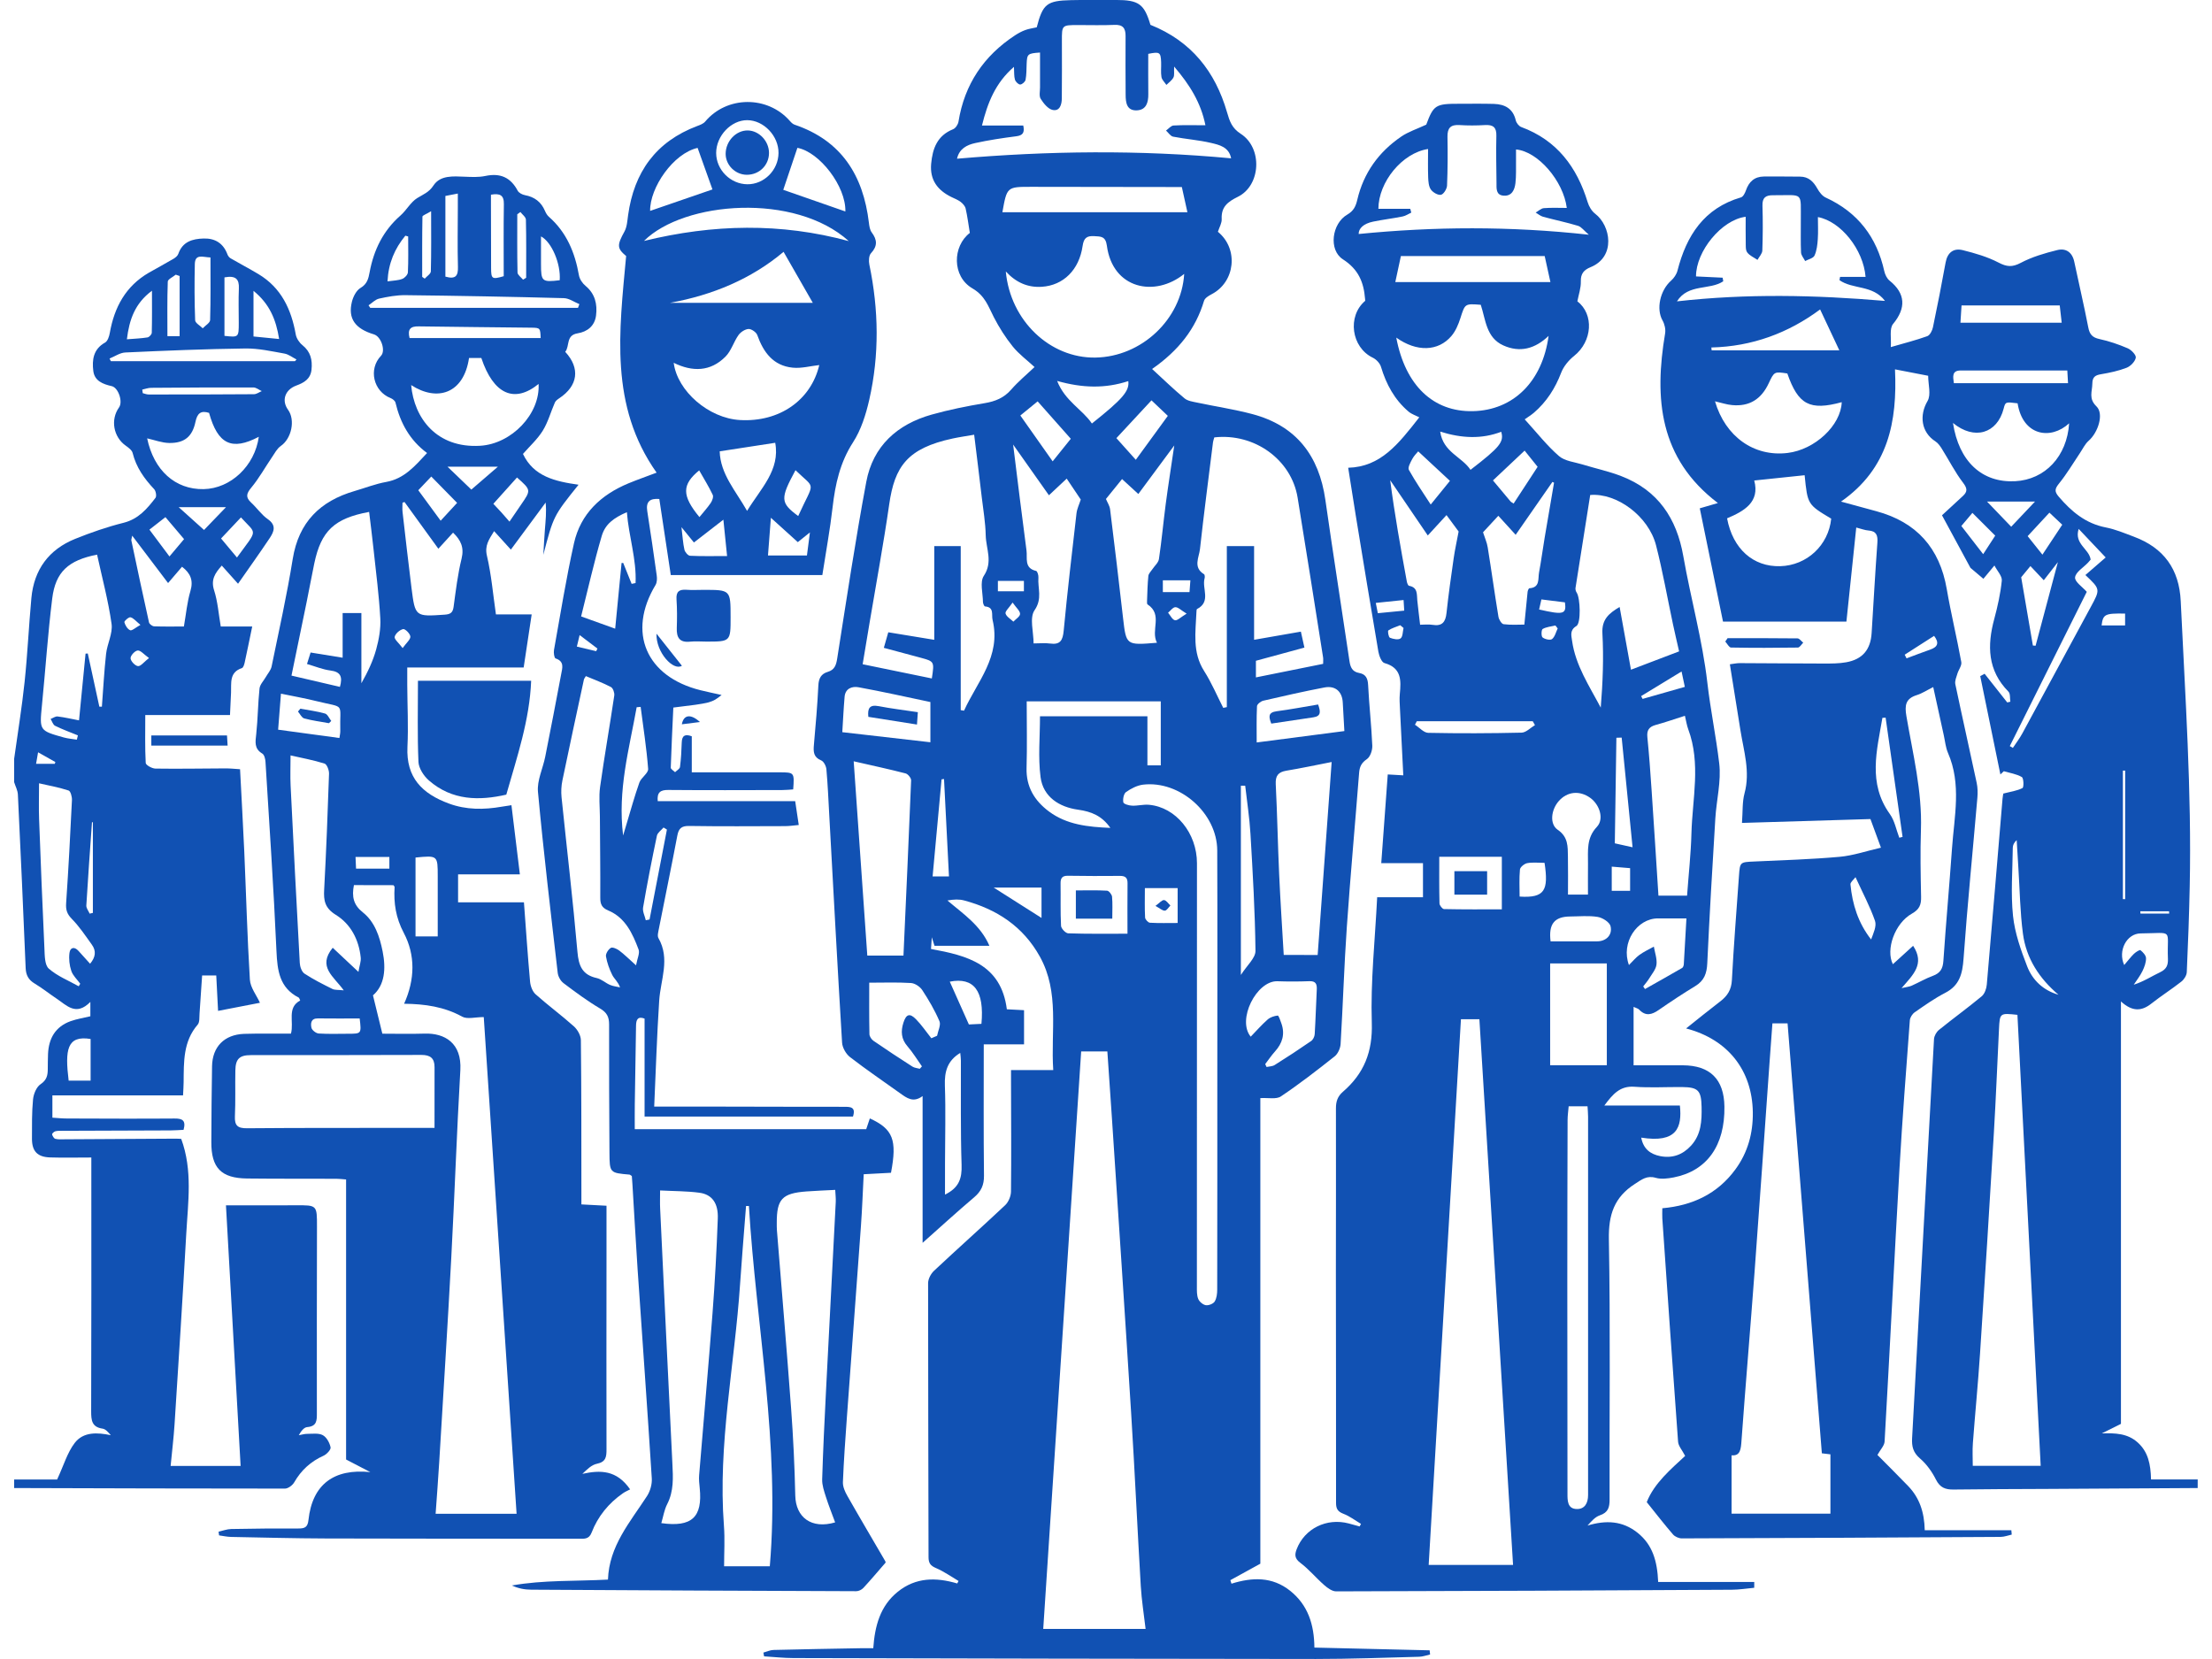 <svg width="80" height="60" viewBox="0 0 80 60" fill="none" xmlns="http://www.w3.org/2000/svg">
<g id="Frame" clip-path="url(#clip0_1449_21738)">
<g id="Group">
<path id="Vector" d="M79.482 53.817C77.658 53.828 75.833 53.838 74.008 53.849C72.89 53.855 71.772 53.855 70.654 53.871C70.357 53.875 70.161 53.802 70.015 53.509C69.875 53.228 69.676 52.951 69.439 52.747C69.19 52.533 69.137 52.313 69.154 52.011C69.42 47.201 69.678 42.39 69.946 37.58C69.953 37.464 70.034 37.321 70.126 37.247C70.635 36.835 71.166 36.451 71.67 36.033C71.777 35.944 71.843 35.757 71.855 35.609C72.051 33.369 72.235 31.129 72.424 28.889C72.431 28.8 72.451 28.712 72.453 28.7C72.714 28.632 72.949 28.602 73.146 28.501C73.198 28.475 73.191 28.143 73.122 28.103C72.929 27.991 72.691 27.957 72.471 27.892C72.43 27.931 72.388 27.97 72.347 28.009C72.104 26.824 71.861 25.638 71.618 24.453C71.671 24.424 71.723 24.396 71.776 24.367C72.049 24.714 72.322 25.059 72.595 25.405C72.632 25.396 72.669 25.387 72.707 25.378C72.686 25.255 72.711 25.088 72.639 25.015C71.88 24.247 71.864 23.349 72.126 22.382C72.248 21.928 72.351 21.464 72.398 20.998C72.414 20.835 72.235 20.653 72.131 20.452C71.989 20.624 71.861 20.777 71.732 20.933C71.569 20.795 71.419 20.668 71.264 20.537C70.951 19.959 70.616 19.341 70.235 18.636C70.425 18.46 70.708 18.2 70.99 17.939C71.16 17.781 71.155 17.665 70.998 17.46C70.707 17.08 70.489 16.645 70.233 16.237C70.17 16.136 70.095 16.026 69.998 15.964C69.481 15.633 69.407 15.021 69.713 14.502C69.846 14.275 69.735 13.905 69.735 13.59C69.326 13.51 68.951 13.438 68.535 13.358C68.621 15.239 68.299 16.944 66.583 18.141C67.037 18.264 67.447 18.377 67.858 18.488C69.311 18.88 70.15 19.816 70.407 21.303C70.559 22.187 70.772 23.061 70.933 23.944C70.957 24.071 70.834 24.221 70.792 24.364C70.755 24.488 70.692 24.628 70.717 24.745C70.967 25.936 71.236 27.125 71.49 28.315C71.526 28.486 71.53 28.67 71.515 28.845C71.348 30.789 71.153 32.732 71.014 34.678C70.974 35.22 70.87 35.64 70.351 35.908C69.966 36.107 69.607 36.361 69.249 36.61C69.162 36.67 69.079 36.799 69.072 36.902C68.939 38.683 68.801 40.463 68.698 42.246C68.51 45.542 68.346 48.84 68.159 52.136C68.15 52.285 68.007 52.426 67.9 52.62C68.229 52.953 68.627 53.345 69.013 53.747C69.413 54.164 69.596 54.675 69.611 55.342C70.667 55.342 71.705 55.342 72.743 55.342C72.748 55.395 72.753 55.448 72.757 55.501C72.622 55.53 72.487 55.584 72.352 55.584C68.51 55.608 64.667 55.626 60.825 55.638C60.717 55.638 60.577 55.576 60.507 55.496C60.193 55.133 59.898 54.752 59.557 54.327C59.824 53.642 60.437 53.128 60.946 52.655C60.838 52.446 60.701 52.298 60.69 52.141C60.491 49.451 60.306 46.76 60.12 44.068C60.113 43.955 60.12 43.841 60.12 43.698C61.212 43.601 62.117 43.176 62.765 42.29C63.214 41.677 63.403 40.979 63.393 40.227C63.371 38.705 62.49 37.589 60.98 37.195C61.404 36.857 61.807 36.529 62.219 36.214C62.476 36.017 62.618 35.794 62.636 35.448C62.702 34.191 62.803 32.936 62.892 31.68C62.928 31.172 62.928 31.181 63.456 31.157C64.482 31.11 65.509 31.079 66.531 30.988C67.022 30.944 67.502 30.777 68.027 30.657C67.878 30.251 67.747 29.896 67.647 29.622C66.078 29.669 64.558 29.716 63.001 29.762C63.032 29.348 63.008 29.005 63.093 28.692C63.306 27.907 63.065 27.166 62.945 26.411C62.821 25.628 62.694 24.844 62.563 24.025C62.702 24.007 62.811 23.982 62.919 23.983C63.934 23.986 64.95 23.997 65.965 23.998C66.234 23.998 66.507 23.999 66.77 23.952C67.361 23.846 67.653 23.494 67.69 22.896C67.758 21.806 67.819 20.715 67.898 19.626C67.917 19.362 67.863 19.207 67.573 19.186C67.448 19.177 67.325 19.128 67.134 19.079C67.014 20.221 66.898 21.338 66.778 22.482C65.285 22.482 63.815 22.482 62.315 22.482C62.038 21.131 61.758 19.767 61.475 18.384C61.674 18.326 61.889 18.263 62.13 18.193C60.004 16.579 59.824 14.411 60.221 12.06C60.246 11.91 60.203 11.721 60.127 11.588C59.894 11.178 60.035 10.505 60.438 10.149C60.541 10.058 60.634 9.92 60.668 9.789C60.993 8.519 61.628 7.53 62.966 7.138C63.044 7.115 63.11 6.983 63.143 6.889C63.251 6.574 63.45 6.388 63.791 6.384C64.228 6.381 64.664 6.384 65.102 6.388C65.409 6.389 65.586 6.568 65.728 6.822C65.799 6.949 65.905 7.089 66.031 7.146C67.191 7.678 67.876 8.576 68.149 9.811C68.176 9.933 68.244 10.073 68.338 10.149C68.923 10.618 68.938 11.147 68.465 11.717C68.326 11.885 68.407 12.234 68.383 12.553C68.883 12.408 69.3 12.303 69.702 12.158C69.798 12.123 69.882 11.958 69.907 11.839C70.07 11.061 70.223 10.28 70.365 9.497C70.431 9.131 70.653 8.964 70.99 9.048C71.431 9.158 71.879 9.288 72.279 9.496C72.577 9.651 72.773 9.67 73.08 9.508C73.49 9.291 73.951 9.156 74.405 9.044C74.714 8.967 74.947 9.122 75.019 9.468C75.185 10.26 75.372 11.046 75.525 11.839C75.573 12.092 75.672 12.206 75.929 12.262C76.277 12.337 76.622 12.455 76.95 12.596C77.081 12.652 77.262 12.841 77.244 12.936C77.217 13.077 77.055 13.244 76.913 13.3C76.617 13.415 76.297 13.482 75.982 13.535C75.767 13.571 75.674 13.643 75.672 13.877C75.669 14.162 75.528 14.414 75.821 14.697C76.101 14.967 75.879 15.644 75.539 15.941C75.406 16.058 75.325 16.236 75.222 16.388C74.974 16.756 74.748 17.141 74.469 17.485C74.318 17.673 74.291 17.768 74.456 17.962C74.918 18.502 75.429 18.933 76.156 19.075C76.505 19.142 76.843 19.286 77.179 19.412C78.255 19.814 78.815 20.583 78.869 21.741C79.03 25.181 79.267 28.618 79.194 32.065C79.172 33.097 79.135 34.129 79.088 35.16C79.082 35.278 78.99 35.424 78.893 35.5C78.54 35.778 78.158 36.019 77.806 36.297C77.458 36.573 77.119 36.597 76.707 36.218C76.707 41.41 76.707 46.477 76.707 51.496C76.436 51.631 76.225 51.736 76.014 51.841C76.496 51.826 76.944 51.836 77.314 52.17C77.687 52.505 77.783 52.952 77.795 53.507C78.366 53.507 78.924 53.507 79.483 53.507C79.482 53.612 79.482 53.714 79.482 53.817ZM64.102 37.011C64.066 37.504 64.031 37.964 63.998 38.423C63.818 40.946 63.644 43.469 63.457 45.992C63.306 48.028 63.132 50.062 62.984 52.098C62.962 52.408 62.945 52.663 62.625 52.633C62.625 53.357 62.625 54.06 62.625 54.744C63.872 54.744 65.031 54.744 66.2 54.744C66.2 54.004 66.2 53.307 66.2 52.598C66.12 52.589 66.009 52.576 65.89 52.561C65.476 47.37 65.064 42.193 64.65 37.011C64.456 37.011 64.303 37.011 64.102 37.011ZM73.804 53.013C73.522 47.559 73.243 42.127 72.963 36.703C72.326 36.635 72.325 36.635 72.296 37.22C72.234 38.477 72.185 39.735 72.11 40.99C71.952 43.643 71.786 46.295 71.611 48.947C71.54 50.029 71.433 51.109 71.352 52.19C71.331 52.464 71.348 52.741 71.348 53.013C72.205 53.012 72.997 53.013 73.804 53.013ZM60.649 10.899C63.18 10.614 65.648 10.668 68.173 10.883C67.735 10.297 67.005 10.473 66.527 10.132C66.534 10.092 66.541 10.052 66.549 10.013C66.855 10.013 67.162 10.013 67.471 10.013C67.391 9.028 66.579 8.006 65.747 7.851C65.747 8.123 65.761 8.388 65.743 8.651C65.729 8.852 65.706 9.065 65.624 9.243C65.58 9.34 65.403 9.377 65.286 9.441C65.234 9.338 65.142 9.236 65.137 9.131C65.119 8.759 65.132 8.386 65.129 8.013C65.121 6.905 65.258 7.067 64.124 7.061C63.851 7.059 63.733 7.152 63.742 7.443C63.759 7.982 63.756 8.522 63.737 9.061C63.733 9.175 63.623 9.286 63.562 9.399C63.434 9.311 63.277 9.246 63.191 9.129C63.125 9.04 63.14 8.883 63.137 8.757C63.131 8.453 63.135 8.148 63.135 7.84C62.267 7.947 61.334 9.088 61.339 9.997C61.66 10.012 61.98 10.028 62.301 10.043C62.309 10.086 62.316 10.13 62.324 10.173C61.832 10.504 61.06 10.251 60.649 10.899ZM68.772 35.737C68.963 35.693 69.059 35.685 69.14 35.648C69.397 35.533 69.642 35.388 69.906 35.292C70.171 35.194 70.266 35.035 70.285 34.753C70.377 33.395 70.501 32.04 70.597 30.683C70.678 29.528 70.946 28.364 70.451 27.229C70.366 27.032 70.347 26.807 70.3 26.594C70.174 26.025 70.05 25.455 69.918 24.849C69.688 24.963 69.515 25.079 69.324 25.139C68.915 25.266 68.881 25.509 68.948 25.902C69.18 27.264 69.521 28.613 69.473 30.014C69.446 30.823 69.462 31.632 69.479 32.441C69.485 32.724 69.416 32.891 69.146 33.043C68.528 33.389 68.191 34.344 68.458 34.872C68.698 34.654 68.936 34.438 69.191 34.206C69.624 34.865 69.191 35.252 68.772 35.737ZM65.267 17.187C64.676 17.248 64.085 17.311 63.444 17.378C63.655 18.159 63.08 18.485 62.462 18.746C62.668 19.851 63.407 20.505 64.383 20.477C65.348 20.451 66.13 19.722 66.228 18.758C65.373 18.246 65.373 18.246 65.267 17.187ZM62.025 14.514C62.402 15.797 63.44 16.527 64.648 16.382C65.639 16.264 66.578 15.385 66.609 14.545C65.454 14.86 65.034 14.639 64.641 13.507C64.168 13.436 64.168 13.436 63.967 13.864C63.697 14.441 63.266 14.707 62.648 14.651C62.449 14.634 62.256 14.567 62.025 14.514ZM70.632 15.297C70.845 16.692 71.683 17.465 72.878 17.404C73.967 17.347 74.756 16.502 74.833 15.31C74.167 15.925 73.156 15.765 72.969 14.586C72.529 14.532 72.529 14.532 72.465 14.778C72.232 15.682 71.403 15.932 70.632 15.297ZM65.827 11.191C64.675 12.047 63.364 12.532 61.893 12.567C61.897 12.601 61.9 12.635 61.904 12.67C63.45 12.67 64.995 12.67 66.522 12.67C66.3 12.196 66.073 11.714 65.827 11.191ZM72.687 26.983C72.724 27.005 72.761 27.027 72.798 27.049C72.913 26.875 73.042 26.707 73.141 26.524C73.967 25.004 74.785 23.48 75.611 21.96C75.963 21.31 75.969 21.313 75.421 20.797C75.66 20.589 75.898 20.383 76.155 20.161C75.818 19.806 75.521 19.492 75.178 19.129C75.005 19.675 75.562 19.851 75.611 20.24C75.582 20.273 75.551 20.313 75.515 20.35C75.348 20.527 75.069 20.69 75.048 20.882C75.03 21.04 75.32 21.231 75.471 21.404C74.541 23.265 73.614 25.124 72.687 26.983ZM74.564 11.671C74.539 11.451 74.516 11.255 74.493 11.047C73.292 11.047 72.124 11.047 70.942 11.047C70.927 11.274 70.916 11.461 70.902 11.671C72.134 11.671 73.33 11.671 74.564 11.671ZM70.664 13.858C72.052 13.858 73.407 13.858 74.793 13.858C74.783 13.692 74.775 13.548 74.767 13.399C73.451 13.399 72.182 13.398 70.913 13.399C70.59 13.399 70.63 13.614 70.664 13.858ZM68.196 25.955C68.157 25.957 68.119 25.959 68.08 25.962C67.88 27.141 67.546 28.323 68.349 29.441C68.523 29.683 68.58 30.01 68.69 30.297C68.729 30.287 68.769 30.278 68.809 30.268C68.605 28.83 68.4 27.392 68.196 25.955ZM76.825 34.902C76.96 34.743 77.059 34.611 77.176 34.497C77.243 34.433 77.385 34.342 77.413 34.365C77.504 34.436 77.612 34.554 77.614 34.655C77.616 34.81 77.555 34.976 77.485 35.12C77.4 35.295 77.277 35.45 77.17 35.613C77.528 35.5 77.82 35.306 78.133 35.157C78.355 35.05 78.415 34.904 78.406 34.676C78.362 33.569 78.649 33.748 77.415 33.758C76.915 33.765 76.587 34.382 76.825 34.902ZM73.522 23.346C73.555 23.349 73.588 23.352 73.62 23.354C73.879 22.382 74.138 21.411 74.426 20.33C74.213 20.604 74.075 20.781 73.916 20.985C73.735 20.794 73.585 20.634 73.433 20.473C73.289 20.648 73.168 20.794 73.099 20.878C73.246 21.732 73.384 22.539 73.522 23.346ZM74.449 35.977C73.759 35.393 73.283 34.669 73.163 33.774C73.058 32.99 73.049 32.193 72.998 31.402C72.976 31.062 72.956 30.723 72.936 30.384C72.836 30.475 72.796 30.569 72.795 30.664C72.787 31.483 72.718 32.31 72.803 33.121C72.868 33.744 73.087 34.362 73.316 34.952C73.509 35.447 73.891 35.816 74.449 35.977ZM67.107 31.724C67.04 31.815 66.917 31.907 66.924 31.986C66.993 32.705 67.202 33.379 67.671 33.977C67.755 33.751 67.878 33.494 67.812 33.303C67.633 32.791 67.374 32.306 67.107 31.724ZM73.867 20.06C74.108 19.697 74.325 19.37 74.584 18.977C74.436 18.838 74.287 18.698 74.12 18.541C73.832 18.851 73.586 19.117 73.333 19.39C73.525 19.631 73.689 19.837 73.867 20.06ZM71.335 18.549C71.193 18.717 71.066 18.867 70.935 19.023C71.206 19.372 71.454 19.692 71.724 20.042C71.883 19.797 72.019 19.587 72.16 19.372C71.884 19.098 71.624 18.838 71.335 18.549ZM73.599 18.14C73 18.14 72.487 18.14 71.864 18.14C72.174 18.464 72.445 18.745 72.738 19.05C73.041 18.729 73.309 18.447 73.599 18.14ZM76.777 32.517C76.804 32.518 76.832 32.519 76.859 32.52C76.859 30.97 76.859 29.42 76.859 27.869C76.832 27.869 76.804 27.869 76.777 27.869C76.777 29.418 76.777 30.968 76.777 32.517ZM76.857 22.191C76.122 22.179 76.059 22.213 76.007 22.62C76.29 22.62 76.571 22.62 76.857 22.62C76.857 22.463 76.857 22.34 76.857 22.191ZM68.886 23.678C68.908 23.722 68.931 23.766 68.953 23.81C69.241 23.703 69.526 23.592 69.816 23.491C70.089 23.395 70.136 23.241 69.949 22.997C69.59 23.226 69.238 23.452 68.886 23.678ZM78.451 33.042C78.45 33.014 78.449 32.986 78.447 32.958C78.1 32.958 77.753 32.958 77.407 32.958C77.409 32.986 77.411 33.014 77.413 33.042C77.76 33.042 78.106 33.042 78.451 33.042Z" fill="#1151B3"/>
<path id="Vector_2" d="M0.512 27.441C0.64 26.515 0.792 25.591 0.89 24.661C0.996 23.652 1.042 22.637 1.135 21.628C1.23 20.603 1.764 19.873 2.718 19.489C3.288 19.259 3.874 19.056 4.47 18.907C5.005 18.773 5.319 18.402 5.623 18.006C5.67 17.945 5.638 17.757 5.575 17.691C5.217 17.311 4.925 16.902 4.797 16.383C4.772 16.281 4.648 16.19 4.55 16.12C4.102 15.806 3.987 15.179 4.305 14.735C4.451 14.532 4.283 14.02 4.04 13.965C3.721 13.893 3.42 13.777 3.375 13.42C3.324 13.016 3.373 12.627 3.8 12.389C3.894 12.337 3.949 12.166 3.971 12.041C4.135 11.111 4.546 10.346 5.388 9.86C5.682 9.691 5.982 9.533 6.274 9.36C6.344 9.318 6.424 9.254 6.449 9.181C6.603 8.738 6.961 8.637 7.365 8.626C7.78 8.614 8.077 8.799 8.226 9.201C8.246 9.255 8.289 9.312 8.338 9.341C8.673 9.536 9.017 9.715 9.35 9.915C10.174 10.41 10.536 11.189 10.697 12.099C10.722 12.238 10.825 12.392 10.937 12.482C11.233 12.719 11.304 13.017 11.266 13.372C11.23 13.711 10.989 13.844 10.716 13.944C10.309 14.094 10.173 14.482 10.417 14.819C10.689 15.193 10.54 15.865 10.158 16.127C10.021 16.221 9.933 16.393 9.835 16.538C9.586 16.904 9.37 17.296 9.088 17.636C8.909 17.851 8.876 17.985 9.084 18.178C9.292 18.369 9.456 18.616 9.684 18.775C10.005 18.998 9.909 19.228 9.755 19.46C9.392 20.003 9.012 20.534 8.609 21.112C8.396 20.874 8.215 20.672 8.021 20.455C7.773 20.733 7.621 20.966 7.743 21.348C7.875 21.758 7.905 22.201 7.984 22.658C8.369 22.658 8.725 22.658 9.122 22.658C9.026 23.122 8.94 23.545 8.848 23.967C8.832 24.038 8.799 24.145 8.75 24.161C8.286 24.315 8.37 24.702 8.356 25.049C8.345 25.303 8.332 25.557 8.318 25.86C7.294 25.86 6.298 25.86 5.254 25.86C5.254 26.471 5.24 27.033 5.27 27.593C5.274 27.671 5.498 27.796 5.622 27.797C6.469 27.81 7.318 27.793 8.166 27.79C8.329 27.79 8.493 27.808 8.682 27.82C8.734 28.836 8.791 29.822 8.835 30.809C8.902 32.349 8.943 33.891 9.037 35.429C9.055 35.718 9.278 35.995 9.401 36.267C8.932 36.358 8.429 36.455 7.887 36.56C7.867 36.163 7.844 35.734 7.821 35.279C7.656 35.279 7.508 35.279 7.31 35.279C7.279 35.738 7.251 36.194 7.217 36.651C7.206 36.789 7.226 36.968 7.149 37.058C6.62 37.67 6.649 38.407 6.641 39.141C6.64 39.281 6.629 39.422 6.62 39.617C5.046 39.617 3.487 39.617 1.895 39.617C1.895 39.909 1.895 40.145 1.895 40.422C2.068 40.433 2.243 40.452 2.418 40.452C3.716 40.456 5.014 40.463 6.312 40.453C6.594 40.45 6.733 40.518 6.639 40.862C6.489 40.869 6.326 40.882 6.163 40.883C4.865 40.889 3.567 40.892 2.269 40.897C2.18 40.897 2.087 40.892 2.002 40.914C1.953 40.926 1.878 40.999 1.884 41.027C1.9 41.089 1.951 41.175 2.003 41.188C2.113 41.215 2.232 41.205 2.348 41.204C3.684 41.196 5.021 41.188 6.357 41.181C6.434 41.18 6.51 41.188 6.554 41.19C6.974 42.329 6.799 43.483 6.736 44.627C6.608 46.923 6.46 49.218 6.313 51.512C6.281 52.004 6.221 52.494 6.171 53.017C7.043 53.017 7.844 53.017 8.702 53.017C8.526 49.888 8.352 46.784 8.172 43.592C9.036 43.592 9.866 43.595 10.697 43.591C11.467 43.586 11.465 43.582 11.464 44.362C11.461 46.611 11.455 48.861 11.46 51.109C11.461 51.378 11.458 51.584 11.11 51.613C10.993 51.622 10.888 51.759 10.806 51.907C10.909 51.889 11.012 51.856 11.115 51.857C11.305 51.857 11.524 51.823 11.675 51.905C11.813 51.98 11.922 52.181 11.956 52.345C11.973 52.427 11.816 52.596 11.703 52.647C11.239 52.855 10.892 53.172 10.639 53.613C10.578 53.719 10.42 53.836 10.307 53.837C7.039 53.838 3.775 53.826 0.512 53.817C0.512 53.714 0.512 53.611 0.512 53.508C1.072 53.508 1.633 53.508 2.066 53.508C2.307 52.99 2.435 52.534 2.703 52.185C3.014 51.779 3.518 51.803 4.008 51.906C3.915 51.799 3.82 51.685 3.711 51.669C3.318 51.613 3.297 51.364 3.297 51.041C3.307 48.163 3.303 45.285 3.303 42.407C3.303 42.233 3.303 42.061 3.303 41.863C2.761 41.863 2.286 41.875 1.813 41.86C1.353 41.846 1.156 41.637 1.156 41.185C1.157 40.71 1.149 40.231 1.195 39.76C1.214 39.564 1.318 39.31 1.47 39.21C1.695 39.058 1.727 38.885 1.728 38.662C1.729 38.482 1.73 38.302 1.737 38.122C1.76 37.558 2.001 37.133 2.548 36.934C2.782 36.85 3.034 36.812 3.268 36.755C3.268 36.612 3.268 36.48 3.268 36.236C2.748 36.763 2.412 36.359 2.049 36.118C1.781 35.94 1.53 35.737 1.255 35.572C1.032 35.44 0.939 35.27 0.928 35.013C0.842 32.921 0.748 30.83 0.647 28.739C0.641 28.587 0.559 28.44 0.512 28.289C0.512 28.007 0.512 27.724 0.512 27.441ZM3.593 25.558C3.624 25.558 3.654 25.558 3.685 25.558C3.734 24.92 3.766 24.28 3.837 23.645C3.878 23.28 4.083 22.908 4.035 22.564C3.916 21.72 3.692 20.892 3.511 20.059C2.474 20.262 2.009 20.68 1.889 21.643C1.729 22.927 1.645 24.22 1.517 25.508C1.427 26.423 1.419 26.424 2.317 26.674C2.467 26.715 2.625 26.725 2.779 26.751C2.791 26.699 2.805 26.648 2.817 26.596C2.541 26.483 2.259 26.381 1.992 26.249C1.916 26.211 1.883 26.087 1.831 26.002C1.916 25.97 2.004 25.902 2.084 25.912C2.333 25.941 2.579 26 2.858 26.053C2.939 25.223 3.017 24.431 3.094 23.64C3.121 23.638 3.148 23.636 3.175 23.634C3.314 24.275 3.453 24.917 3.593 25.558ZM3.258 34.855C3.46 34.616 3.485 34.39 3.322 34.165C3.091 33.843 2.869 33.509 2.593 33.228C2.42 33.051 2.376 32.9 2.392 32.663C2.477 31.423 2.542 30.181 2.602 28.939C2.608 28.82 2.554 28.614 2.481 28.59C2.137 28.477 1.776 28.413 1.412 28.329C1.412 28.809 1.399 29.217 1.414 29.624C1.472 31.188 1.534 32.751 1.607 34.312C1.618 34.56 1.615 34.9 1.764 35.031C2.073 35.303 2.48 35.464 2.847 35.67C2.865 35.639 2.884 35.609 2.902 35.578C2.791 35.425 2.637 35.286 2.579 35.114C2.51 34.911 2.485 34.675 2.513 34.462C2.539 34.263 2.689 34.223 2.841 34.393C2.977 34.544 3.112 34.693 3.258 34.855ZM5.322 15.854C5.562 17.006 6.334 17.709 7.365 17.69C8.346 17.671 9.216 16.845 9.36 15.797C8.382 16.312 7.876 16.068 7.561 14.932C7.261 14.836 7.133 14.951 7.069 15.258C6.957 15.792 6.668 16.028 6.122 16.021C5.855 16.017 5.589 15.913 5.322 15.854ZM6.651 22.658C6.73 22.204 6.767 21.779 6.886 21.378C7 20.994 6.894 20.735 6.583 20.497C6.423 20.685 6.268 20.866 6.079 21.087C5.647 20.517 5.233 19.97 4.781 19.373C4.758 19.494 4.745 19.52 4.75 19.543C4.959 20.532 5.168 21.523 5.389 22.51C5.402 22.57 5.508 22.649 5.574 22.652C5.93 22.665 6.287 22.658 6.651 22.658ZM10.668 13.062C10.686 13.042 10.706 13.021 10.724 13.001C10.578 12.927 10.44 12.814 10.285 12.787C9.819 12.704 9.345 12.597 8.876 12.603C7.429 12.622 5.98 12.681 4.534 12.748C4.34 12.756 4.153 12.89 3.962 12.967C3.978 12.998 3.994 13.031 4.009 13.062C6.229 13.062 8.448 13.062 10.668 13.062ZM7.612 9.311C7.338 9.304 7.055 9.166 7.046 9.549C7.031 10.227 7.032 10.905 7.058 11.583C7.062 11.683 7.236 11.776 7.332 11.873C7.425 11.773 7.596 11.677 7.599 11.575C7.622 10.835 7.612 10.093 7.612 9.311ZM3.277 37.576C2.419 37.436 2.346 37.969 2.483 39.082C2.742 39.082 3.003 39.082 3.277 39.082C3.277 38.561 3.277 38.067 3.277 37.576ZM5.496 10.514C4.881 10.97 4.676 11.556 4.589 12.271C4.863 12.249 5.101 12.24 5.335 12.203C5.396 12.193 5.488 12.095 5.489 12.035C5.502 11.555 5.496 11.074 5.496 10.514ZM10.095 12.261C9.983 11.549 9.744 10.986 9.168 10.519C9.168 11.107 9.168 11.624 9.168 12.169C9.468 12.199 9.752 12.226 10.095 12.261ZM6.496 9.982C6.449 9.966 6.402 9.951 6.356 9.934C6.256 10.018 6.071 10.098 6.068 10.184C6.044 10.84 6.055 11.497 6.055 12.158C6.242 12.158 6.405 12.158 6.496 12.158C6.496 11.418 6.496 10.7 6.496 9.982ZM8.118 12.147C8.635 12.203 8.635 12.203 8.635 11.667C8.635 11.256 8.621 10.845 8.639 10.435C8.655 10.096 8.528 9.955 8.118 10.032C8.118 10.719 8.118 11.416 8.118 12.147ZM5.145 14.09C5.151 14.133 5.157 14.175 5.163 14.219C5.233 14.236 5.303 14.267 5.373 14.267C6.644 14.268 7.915 14.267 9.185 14.257C9.279 14.256 9.373 14.184 9.467 14.145C9.366 14.099 9.265 14.013 9.164 14.013C7.932 14.009 6.7 14.016 5.468 14.026C5.36 14.026 5.252 14.067 5.145 14.09ZM8.57 20.163C9.334 19.11 9.296 19.35 8.714 18.713C8.478 18.963 8.243 19.212 7.995 19.475C8.194 19.713 8.373 19.927 8.57 20.163ZM6.657 19.498C6.415 19.212 6.192 18.95 5.983 18.703C5.752 18.883 5.574 19.022 5.404 19.155C5.68 19.524 5.903 19.823 6.129 20.125C6.328 19.889 6.501 19.684 6.657 19.498ZM8.174 18.342C7.568 18.342 7.051 18.342 6.462 18.342C6.779 18.628 7.049 18.871 7.379 19.167C7.643 18.893 7.895 18.631 8.174 18.342ZM3.359 29.741C3.348 29.739 3.337 29.737 3.327 29.735C3.256 30.74 3.182 31.745 3.122 32.75C3.117 32.845 3.2 32.945 3.243 33.043C3.281 33.034 3.32 33.025 3.359 33.016C3.359 31.924 3.359 30.832 3.359 29.741ZM5.388 23.798C5.201 23.665 5.083 23.515 4.979 23.526C4.878 23.535 4.716 23.712 4.722 23.808C4.728 23.913 4.887 24.081 4.991 24.091C5.092 24.099 5.207 23.94 5.388 23.798ZM5.079 22.6C4.917 22.467 4.83 22.352 4.72 22.325C4.661 22.309 4.487 22.461 4.498 22.503C4.527 22.615 4.61 22.752 4.707 22.793C4.772 22.82 4.899 22.7 5.079 22.6ZM1.982 27.624C1.989 27.602 1.996 27.581 2.002 27.56C1.807 27.449 1.611 27.339 1.377 27.208C1.351 27.358 1.331 27.473 1.305 27.624C1.561 27.624 1.771 27.624 1.982 27.624Z" fill="#1151B3"/>
<path id="Vector_3" d="M44.047 8.383C44.806 9.003 44.674 10.2 43.818 10.642C43.712 10.697 43.576 10.781 43.546 10.879C43.242 11.892 42.628 12.675 41.667 13.345C42.079 13.723 42.446 14.08 42.839 14.406C42.956 14.504 43.144 14.528 43.304 14.562C43.969 14.703 44.645 14.804 45.3 14.978C46.883 15.401 47.706 16.481 47.934 18.08C48.211 20.024 48.518 21.964 48.805 23.907C48.838 24.134 48.908 24.295 49.155 24.339C49.396 24.382 49.468 24.532 49.48 24.777C49.516 25.508 49.6 26.237 49.631 26.968C49.638 27.132 49.558 27.371 49.435 27.455C49.238 27.589 49.171 27.731 49.154 27.952C49.009 29.809 48.839 31.664 48.71 33.522C48.612 34.931 48.57 36.344 48.485 37.755C48.476 37.911 48.388 38.111 48.269 38.205C47.635 38.708 46.995 39.204 46.324 39.654C46.157 39.766 45.87 39.697 45.582 39.715C45.582 45.305 45.582 50.977 45.582 56.553C45.168 56.781 44.833 56.965 44.497 57.149C44.511 57.192 44.524 57.234 44.538 57.276C45.291 57.041 46.012 57.016 46.66 57.533C47.305 58.048 47.528 58.75 47.537 59.587C48.941 59.62 50.324 59.653 51.706 59.686C51.711 59.736 51.717 59.787 51.721 59.837C51.59 59.865 51.459 59.916 51.327 59.919C50.082 59.952 48.835 59.999 47.589 59.999C41.292 59.996 34.995 59.98 28.698 59.966C28.343 59.965 27.989 59.926 27.634 59.904C27.626 59.858 27.617 59.814 27.609 59.768C27.731 59.735 27.852 59.676 27.974 59.673C29.028 59.646 30.081 59.629 31.135 59.61C31.273 59.608 31.413 59.61 31.583 59.61C31.64 58.806 31.829 58.085 32.468 57.569C33.123 57.041 33.855 57.042 34.62 57.268C34.636 57.238 34.651 57.208 34.667 57.178C34.395 57.018 34.135 56.831 33.848 56.71C33.646 56.624 33.582 56.526 33.582 56.315C33.578 53.012 33.564 49.709 33.566 46.407C33.566 46.256 33.666 46.067 33.779 45.961C34.631 45.161 35.506 44.385 36.356 43.584C36.475 43.47 36.562 43.26 36.564 43.093C36.578 41.77 36.568 40.446 36.565 39.122C36.565 38.995 36.565 38.868 36.565 38.7C37.067 38.7 37.548 38.7 38.092 38.7C37.998 37.294 38.328 35.892 37.607 34.595C37.001 33.504 36.05 32.884 34.874 32.567C34.694 32.518 34.499 32.525 34.265 32.567C34.831 33.05 35.462 33.46 35.783 34.205C35.102 34.205 34.468 34.205 33.797 34.205C33.776 34.139 33.747 34.048 33.7 33.897C33.688 34.075 33.68 34.195 33.671 34.321C34.974 34.559 36.205 34.869 36.414 36.502C36.602 36.512 36.804 36.523 37.036 36.535C37.036 36.937 37.036 37.327 37.036 37.77C36.55 37.77 36.083 37.77 35.579 37.77C35.579 39.389 35.569 40.955 35.587 42.519C35.591 42.861 35.483 43.09 35.227 43.306C34.614 43.825 34.02 44.369 33.367 44.949C33.367 43.15 33.367 41.424 33.367 39.641C33.026 39.895 32.793 39.709 32.554 39.539C31.949 39.105 31.331 38.687 30.743 38.232C30.596 38.119 30.466 37.891 30.455 37.708C30.288 34.965 30.142 32.22 29.991 29.476C29.961 28.924 29.937 28.372 29.888 27.823C29.878 27.708 29.794 27.541 29.701 27.502C29.42 27.387 29.413 27.189 29.436 26.94C29.5 26.224 29.562 25.507 29.597 24.79C29.609 24.532 29.698 24.371 29.935 24.3C30.185 24.226 30.241 24.055 30.279 23.813C30.615 21.682 30.934 19.548 31.33 17.428C31.571 16.134 32.446 15.346 33.693 14.995C34.322 14.818 34.966 14.689 35.61 14.581C35.995 14.517 36.309 14.391 36.572 14.089C36.822 13.801 37.121 13.555 37.415 13.274C37.141 13.021 36.849 12.806 36.629 12.534C36.366 12.208 36.137 11.847 35.945 11.475C35.741 11.08 35.631 10.699 35.166 10.428C34.424 9.993 34.447 8.904 35.075 8.424C35.025 8.12 34.989 7.828 34.924 7.544C34.904 7.453 34.82 7.361 34.742 7.301C34.641 7.224 34.516 7.179 34.401 7.122C33.908 6.877 33.626 6.509 33.676 5.928C33.726 5.37 33.896 4.904 34.469 4.674C34.559 4.638 34.649 4.502 34.665 4.4C34.882 3.052 35.576 2.021 36.71 1.278C36.828 1.201 36.954 1.132 37.085 1.085C37.216 1.037 37.359 1.019 37.495 0.988C37.713 0.145 37.858 0.024 38.737 0.005C39.277 -0.007 39.817 -0.001 40.357 -0.001C41.187 -0.002 41.384 0.146 41.607 0.898C43.088 1.49 43.95 2.589 44.376 4.056C44.47 4.379 44.549 4.631 44.873 4.839C45.671 5.353 45.602 6.708 44.77 7.117C44.403 7.298 44.163 7.48 44.184 7.92C44.193 8.065 44.102 8.212 44.047 8.383ZM41.432 58.912C41.37 58.378 41.288 57.873 41.258 57.367C41.135 55.29 41.041 53.211 40.911 51.134C40.688 47.557 40.447 43.982 40.212 40.406C40.161 39.616 40.104 38.825 40.049 38.026C39.716 38.026 39.414 38.026 39.102 38.026C38.645 44.992 38.188 51.934 37.73 58.911C38.966 58.912 40.143 58.912 41.432 58.912ZM35.232 15.722C34.933 15.774 34.693 15.808 34.456 15.859C32.813 16.212 32.357 16.871 32.16 18.237C31.954 19.671 31.688 21.096 31.449 22.524C31.367 23.012 31.286 23.501 31.199 24.023C32.062 24.2 32.88 24.368 33.701 24.537C33.794 23.924 33.794 23.923 33.298 23.788C32.858 23.667 32.418 23.551 31.965 23.43C32.025 23.224 32.069 23.066 32.126 22.867C32.664 22.955 33.189 23.042 33.789 23.14C33.789 21.981 33.789 20.861 33.789 19.75C34.138 19.75 34.414 19.75 34.746 19.75C34.746 21.745 34.746 23.714 34.746 25.683C34.785 25.69 34.826 25.696 34.865 25.703C35.341 24.654 36.215 23.738 35.898 22.421C35.852 22.231 35.968 21.961 35.625 21.932C35.594 21.93 35.551 21.829 35.55 21.773C35.547 21.452 35.432 21.05 35.581 20.827C35.918 20.319 35.661 19.846 35.65 19.364C35.64 18.903 35.562 18.445 35.507 17.986C35.421 17.247 35.328 16.51 35.232 15.722ZM43.917 15.819C43.902 15.874 43.878 15.934 43.87 15.994C43.71 17.281 43.541 18.566 43.399 19.855C43.366 20.159 43.138 20.519 43.545 20.767C43.573 20.784 43.579 20.869 43.566 20.915C43.462 21.281 43.812 21.76 43.293 22.026C43.273 22.037 43.273 22.098 43.271 22.136C43.241 22.861 43.116 23.589 43.548 24.267C43.816 24.688 44.012 25.154 44.24 25.601C44.284 25.591 44.327 25.582 44.37 25.574C44.37 23.631 44.37 21.689 44.37 19.75C44.738 19.75 45.026 19.75 45.356 19.75C45.356 20.889 45.356 21.997 45.356 23.139C45.942 23.037 46.48 22.944 47.048 22.844C47.095 23.053 47.133 23.223 47.176 23.421C46.573 23.585 45.996 23.742 45.422 23.898C45.422 24.099 45.422 24.281 45.422 24.499C46.26 24.33 47.059 24.169 47.853 24.009C47.853 23.902 47.861 23.837 47.851 23.775C47.546 21.849 47.245 19.921 46.93 17.997C46.705 16.62 45.366 15.656 43.917 15.819ZM37.008 4.54C37.064 4.801 36.989 4.899 36.751 4.929C36.255 4.992 35.759 5.067 35.271 5.174C34.97 5.239 34.691 5.38 34.612 5.74C37.915 5.454 41.201 5.415 44.525 5.726C44.448 5.315 44.096 5.239 43.795 5.168C43.347 5.063 42.882 5.031 42.429 4.943C42.333 4.925 42.256 4.799 42.171 4.722C42.262 4.658 42.349 4.544 42.443 4.539C42.812 4.517 43.185 4.53 43.596 4.53C43.432 3.714 43.03 3.067 42.464 2.407C42.455 2.604 42.481 2.723 42.438 2.804C42.383 2.909 42.271 2.983 42.184 3.071C42.122 2.977 42.024 2.889 42.006 2.788C41.976 2.612 42.001 2.429 41.994 2.249C41.979 1.887 41.942 1.864 41.528 1.948C41.528 2.431 41.524 2.919 41.53 3.406C41.533 3.704 41.457 3.974 41.12 3.991C40.749 4.009 40.711 3.715 40.71 3.425C40.708 2.719 40.701 2.012 40.708 1.305C40.71 1.016 40.609 0.885 40.3 0.9C39.864 0.92 39.426 0.905 38.989 0.906C38.403 0.907 38.404 0.907 38.405 1.479C38.406 2.173 38.409 2.866 38.402 3.56C38.4 3.779 38.33 4.029 38.073 3.977C37.905 3.943 37.744 3.741 37.639 3.576C37.573 3.474 37.615 3.301 37.614 3.16C37.613 2.74 37.614 2.321 37.614 1.9C37.165 1.931 37.145 1.952 37.13 2.311C37.122 2.503 37.127 2.699 37.091 2.886C37.077 2.958 36.964 3.057 36.896 3.057C36.831 3.057 36.73 2.956 36.707 2.881C36.67 2.754 36.683 2.613 36.671 2.418C35.998 3 35.717 3.719 35.514 4.54C36.041 4.54 36.524 4.54 37.008 4.54ZM42.828 9.906C41.763 10.765 40.238 10.45 40.031 8.882C39.985 8.538 39.808 8.554 39.569 8.54C39.3 8.525 39.195 8.612 39.154 8.896C39.029 9.762 38.458 10.321 37.68 10.372C37.178 10.405 36.747 10.222 36.376 9.817C36.54 11.602 37.978 12.959 39.617 12.932C41.287 12.905 42.729 11.546 42.828 9.906ZM44.026 38.658C44.026 36.024 44.033 33.391 44.023 30.757C44.018 29.412 42.673 28.221 41.341 28.378C41.126 28.404 40.905 28.519 40.724 28.646C40.641 28.706 40.603 28.901 40.627 29.018C40.64 29.079 40.829 29.134 40.941 29.138C41.144 29.147 41.352 29.088 41.553 29.106C42.525 29.192 43.29 30.131 43.29 31.222C43.29 36.322 43.287 41.423 43.287 46.523C43.287 46.675 43.28 46.842 43.336 46.978C43.377 47.078 43.505 47.187 43.61 47.204C43.711 47.22 43.879 47.154 43.931 47.071C44.004 46.952 44.022 46.783 44.022 46.636C44.027 43.976 44.026 41.317 44.026 38.658ZM30.875 27.533C31.044 29.929 31.205 32.229 31.367 34.559C31.817 34.559 32.231 34.559 32.675 34.559C32.771 32.427 32.868 30.325 32.952 28.223C32.955 28.139 32.838 27.994 32.753 27.972C32.16 27.818 31.56 27.69 30.875 27.533ZM47.655 34.538C47.823 32.222 47.989 29.926 48.161 27.559C47.572 27.674 47.05 27.786 46.523 27.873C46.229 27.923 46.124 28.053 46.139 28.361C46.194 29.451 46.213 30.543 46.263 31.633C46.306 32.592 46.371 33.55 46.428 34.537C46.842 34.538 47.232 34.538 47.655 34.538ZM36.641 16.078C36.809 17.424 36.959 18.668 37.125 19.911C37.162 20.182 37.031 20.548 37.472 20.648C37.518 20.658 37.562 20.806 37.556 20.886C37.525 21.276 37.708 21.647 37.416 22.07C37.227 22.344 37.381 22.854 37.381 23.27C37.617 23.27 37.799 23.249 37.974 23.274C38.347 23.326 38.437 23.159 38.47 22.809C38.604 21.392 38.77 19.979 38.933 18.566C38.952 18.398 39.033 18.239 39.087 18.067C38.936 17.843 38.768 17.591 38.579 17.31C38.367 17.509 38.166 17.697 37.936 17.912C37.513 17.315 37.11 16.743 36.641 16.078ZM41.843 23.246C41.605 22.787 42.068 22.233 41.504 21.86C41.477 21.843 41.483 21.762 41.485 21.712C41.496 21.418 41.502 21.121 41.532 20.828C41.541 20.744 41.624 20.666 41.677 20.587C41.759 20.463 41.896 20.349 41.915 20.216C42.013 19.556 42.073 18.891 42.16 18.229C42.249 17.555 42.356 16.881 42.469 16.11C42 16.743 41.593 17.292 41.169 17.866C40.947 17.662 40.756 17.487 40.581 17.326C40.354 17.605 40.155 17.852 39.998 18.046C40.05 18.172 40.132 18.292 40.148 18.42C40.311 19.731 40.468 21.043 40.617 22.355C40.731 23.339 40.725 23.339 41.843 23.246ZM40.158 29.942C39.849 29.502 39.468 29.35 38.986 29.283C38.315 29.189 37.727 28.826 37.633 28.105C37.54 27.389 37.613 26.652 37.613 25.904C38.922 25.904 40.185 25.904 41.498 25.904C41.498 26.513 41.498 27.096 41.498 27.68C41.692 27.68 41.836 27.68 41.981 27.68C41.981 26.89 41.981 26.137 41.981 25.365C40.368 25.365 38.774 25.365 37.132 25.365C37.132 26.188 37.15 26.982 37.127 27.774C37.108 28.457 37.413 28.956 37.934 29.346C38.582 29.829 39.344 29.907 40.158 29.942ZM36.253 7.675C38.494 7.675 40.705 7.675 42.944 7.675C42.874 7.358 42.811 7.075 42.743 6.764C42.602 6.764 42.475 6.764 42.349 6.764C40.668 6.762 38.987 6.759 37.306 6.757C36.417 6.756 36.417 6.755 36.253 7.675ZM45.758 38.485C45.774 38.52 45.791 38.555 45.807 38.589C45.906 38.567 46.02 38.569 46.101 38.517C46.546 38.238 46.985 37.95 47.418 37.651C47.487 37.604 47.543 37.49 47.548 37.403C47.581 36.866 47.596 36.327 47.623 35.79C47.633 35.59 47.588 35.477 47.352 35.486C46.968 35.501 46.582 35.501 46.198 35.488C45.445 35.465 44.727 36.881 45.234 37.493C45.437 37.283 45.629 37.064 45.845 36.873C45.94 36.789 46.084 36.742 46.211 36.729C46.245 36.726 46.305 36.906 46.341 37.007C46.481 37.397 46.381 37.731 46.108 38.032C45.98 38.174 45.874 38.334 45.758 38.485ZM33.683 37.55C33.752 37.52 33.822 37.49 33.891 37.46C33.924 37.283 34.035 37.072 33.977 36.934C33.809 36.541 33.589 36.165 33.354 35.807C33.272 35.683 33.09 35.561 32.945 35.552C32.453 35.521 31.957 35.54 31.437 35.54C31.437 36.151 31.431 36.775 31.444 37.4C31.445 37.483 31.518 37.592 31.59 37.642C32.054 37.962 32.525 38.271 32.999 38.575C33.073 38.623 33.175 38.629 33.265 38.654C33.291 38.625 33.317 38.596 33.343 38.567C33.171 38.325 33.016 38.066 32.822 37.843C32.591 37.578 32.573 37.298 32.674 36.985C32.773 36.677 32.901 36.63 33.129 36.863C33.334 37.072 33.5 37.32 33.683 37.55ZM33.649 25.39C32.776 25.207 31.915 25.013 31.047 24.855C30.821 24.814 30.572 24.895 30.546 25.2C30.508 25.643 30.488 26.088 30.463 26.48C31.532 26.602 32.58 26.722 33.649 26.845C33.649 26.366 33.649 25.906 33.649 25.39ZM48.621 26.44C48.603 26.123 48.581 25.766 48.563 25.41C48.544 25.015 48.299 24.788 47.901 24.863C47.16 25.004 46.423 25.172 45.687 25.342C45.598 25.363 45.464 25.469 45.461 25.541C45.44 25.983 45.45 26.427 45.45 26.852C46.523 26.713 47.546 26.58 48.621 26.44ZM40.777 33.769C40.777 33.123 40.772 32.535 40.779 31.946C40.782 31.746 40.7 31.676 40.504 31.678C39.877 31.684 39.249 31.683 38.621 31.673C38.417 31.67 38.354 31.759 38.357 31.949C38.365 32.461 38.347 32.974 38.374 33.485C38.379 33.583 38.54 33.752 38.633 33.755C39.335 33.779 40.036 33.769 40.777 33.769ZM45.034 28.415C44.982 28.415 44.931 28.415 44.878 28.415C44.878 30.65 44.878 32.885 44.878 35.261C45.097 34.914 45.409 34.651 45.406 34.389C45.39 32.98 45.308 31.57 45.225 30.162C45.191 29.578 45.1 28.997 45.034 28.415ZM34.177 43.204C34.695 42.953 34.792 42.604 34.777 42.131C34.736 40.875 34.757 39.617 34.752 38.36C34.751 38.268 34.738 38.175 34.729 38.08C34.259 38.363 34.155 38.762 34.173 39.262C34.206 40.184 34.179 41.109 34.178 42.032C34.176 42.411 34.177 42.79 34.177 43.204ZM40.806 13.783C39.97 14.056 39.156 14.037 38.233 13.777C38.52 14.51 39.141 14.801 39.49 15.317C40.597 14.435 40.855 14.142 40.806 13.783ZM38.727 15.869C38.296 15.383 37.9 14.936 37.528 14.516C37.29 14.71 37.098 14.868 36.902 15.027C37.313 15.61 37.684 16.136 38.071 16.685C38.328 16.366 38.55 16.09 38.727 15.869ZM41.645 14.479C41.209 14.95 40.803 15.385 40.376 15.846C40.592 16.087 40.833 16.355 41.078 16.629C41.483 16.075 41.855 15.563 42.236 15.04C42.048 14.862 41.874 14.697 41.645 14.479ZM41.406 32.12C41.406 32.497 41.395 32.842 41.414 33.185C41.418 33.253 41.524 33.368 41.588 33.372C41.918 33.391 42.248 33.381 42.591 33.381C42.591 32.931 42.591 32.53 42.591 32.12C42.182 32.12 41.803 32.12 41.406 32.12ZM34.142 28.174C34.112 28.178 34.082 28.182 34.053 28.186C33.945 29.354 33.838 30.523 33.729 31.698C33.966 31.698 34.124 31.698 34.321 31.698C34.26 30.502 34.201 29.338 34.142 28.174ZM35.495 37.029C35.605 35.832 35.222 35.332 34.35 35.503C34.579 36.016 34.806 36.524 35.041 37.051C35.176 37.045 35.325 37.037 35.495 37.029ZM37.668 33.198C37.668 32.842 37.668 32.493 37.668 32.1C37.053 32.1 36.464 32.1 35.938 32.1C36.476 32.441 37.06 32.812 37.668 33.198ZM42.056 20.988C42.056 21.136 42.056 21.266 42.056 21.414C42.388 21.414 42.69 21.414 43.02 21.414C43.031 21.276 43.041 21.142 43.052 20.988C42.704 20.988 42.392 20.988 42.056 20.988ZM37.031 21.01C36.687 21.01 36.397 21.01 36.09 21.01C36.09 21.151 36.09 21.267 36.09 21.384C36.419 21.384 36.72 21.384 37.031 21.384C37.031 21.247 37.031 21.139 37.031 21.01ZM36.622 21.792C36.491 21.985 36.346 22.109 36.367 22.188C36.399 22.303 36.549 22.385 36.65 22.483C36.737 22.389 36.893 22.296 36.892 22.203C36.892 22.093 36.756 21.984 36.622 21.792ZM42.916 22.193C42.71 22.068 42.609 21.957 42.508 21.96C42.419 21.961 42.333 22.088 42.245 22.159C42.326 22.255 42.396 22.41 42.494 22.432C42.582 22.45 42.702 22.321 42.916 22.193Z" fill="#1151B3"/>
<path id="Vector_4" d="M63.444 57.424C63.172 57.449 62.9 57.494 62.628 57.495C57.86 57.522 53.091 57.544 48.324 57.554C48.179 57.554 48.014 57.434 47.893 57.328C47.596 57.068 47.34 56.755 47.026 56.52C46.821 56.366 46.821 56.227 46.894 56.034C47.179 55.283 47.979 54.886 48.78 55.098C48.912 55.132 49.042 55.169 49.173 55.206C49.19 55.175 49.206 55.144 49.222 55.113C49.011 54.988 48.812 54.833 48.586 54.748C48.381 54.669 48.319 54.566 48.32 54.354C48.323 51.565 48.315 48.776 48.314 45.987C48.314 44.02 48.322 42.053 48.316 40.087C48.315 39.837 48.376 39.651 48.569 39.485C49.328 38.829 49.647 38.044 49.613 36.991C49.565 35.496 49.73 33.994 49.807 32.451C50.376 32.451 50.907 32.451 51.464 32.451C51.464 32.028 51.464 31.651 51.464 31.217C50.966 31.217 50.485 31.217 49.955 31.217C50.036 30.117 50.112 29.076 50.19 28.009C50.394 28.021 50.564 28.03 50.752 28.041C50.711 27.224 50.67 26.432 50.632 25.64C50.623 25.46 50.609 25.279 50.626 25.101C50.673 24.61 50.694 24.154 50.07 23.98C49.965 23.95 49.878 23.72 49.851 23.57C49.571 21.93 49.302 20.287 49.033 18.645C48.944 18.101 48.86 17.556 48.759 16.917C49.938 16.884 50.574 16.059 51.331 15.092C51.214 15.032 51.057 14.983 50.941 14.885C50.437 14.456 50.135 13.9 49.946 13.269C49.907 13.138 49.775 12.997 49.649 12.937C48.873 12.564 48.715 11.437 49.375 10.879C49.373 10.854 49.372 10.829 49.369 10.804C49.321 10.206 49.13 9.739 48.567 9.378C48.042 9.04 48.167 8.084 48.725 7.762C48.96 7.626 49.034 7.455 49.088 7.226C49.315 6.256 49.861 5.497 50.676 4.941C50.934 4.764 51.246 4.665 51.582 4.508C51.844 3.803 51.919 3.751 52.76 3.753C53.184 3.754 53.608 3.745 54.032 3.758C54.427 3.771 54.721 3.928 54.82 4.354C54.842 4.446 54.932 4.563 55.018 4.594C56.308 5.071 57.03 6.04 57.42 7.312C57.467 7.466 57.565 7.634 57.69 7.729C58.258 8.161 58.444 9.288 57.527 9.662C57.289 9.759 57.165 9.892 57.173 10.176C57.18 10.413 57.095 10.652 57.048 10.897C57.657 11.37 57.591 12.345 56.929 12.873C56.734 13.028 56.55 13.25 56.462 13.479C56.245 14.046 55.934 14.532 55.477 14.926C55.38 15.009 55.27 15.076 55.143 15.166C55.593 15.659 55.95 16.12 56.383 16.494C56.596 16.679 56.947 16.71 57.239 16.8C57.705 16.943 58.186 17.045 58.639 17.221C59.959 17.732 60.638 18.738 60.879 20.114C61.147 21.643 61.571 23.15 61.748 24.686C61.861 25.67 62.063 26.634 62.178 27.61C62.255 28.26 62.077 28.937 62.037 29.602C61.931 31.346 61.826 33.09 61.746 34.835C61.73 35.203 61.635 35.468 61.312 35.663C60.863 35.935 60.423 36.227 59.991 36.526C59.741 36.7 59.519 36.763 59.283 36.515C59.244 36.473 59.175 36.46 59.081 36.415C59.081 37.131 59.081 37.812 59.081 38.528C59.69 38.528 60.278 38.525 60.866 38.528C61.848 38.533 62.352 39.034 62.366 40.021C62.386 41.431 61.736 42.348 60.531 42.583C60.321 42.623 60.082 42.655 59.884 42.598C59.562 42.504 59.377 42.658 59.13 42.817C58.381 43.297 58.171 43.931 58.187 44.819C58.244 47.954 58.204 51.091 58.213 54.228C58.214 54.52 58.16 54.703 57.858 54.805C57.69 54.862 57.555 55.018 57.415 55.174C58.074 54.975 58.676 54.995 59.228 55.437C59.764 55.867 59.938 56.452 59.97 57.214C61.138 57.214 62.291 57.214 63.445 57.214C63.444 57.281 63.444 57.353 63.444 57.424ZM52.837 36.861C52.447 43.453 52.059 50.026 51.67 56.597C52.704 56.597 53.67 56.597 54.722 56.597C54.314 49.989 53.909 43.427 53.504 36.861C53.235 36.861 53.047 36.861 52.837 36.861ZM57.512 17.902C57.334 19.017 57.155 20.142 56.98 21.267C56.972 21.321 56.994 21.392 57.026 21.439C57.152 21.628 57.185 22.537 57.014 22.64C56.764 22.79 56.83 22.985 56.856 23.174C56.98 24.064 57.475 24.801 57.893 25.592C57.967 24.69 58.002 23.795 57.953 22.905C57.926 22.399 58.19 22.181 58.576 21.952C58.716 22.726 58.849 23.464 58.986 24.221C59.583 23.994 60.142 23.781 60.727 23.558C60.651 23.222 60.574 22.901 60.506 22.579C60.303 21.627 60.135 20.665 59.893 19.722C59.624 18.675 58.48 17.82 57.512 17.902ZM57.462 8.489C57.287 8.34 57.193 8.204 57.071 8.167C56.655 8.041 56.228 7.954 55.809 7.84C55.713 7.813 55.629 7.74 55.54 7.688C55.638 7.632 55.733 7.537 55.834 7.528C56.108 7.506 56.386 7.52 56.665 7.52C56.543 6.548 55.622 5.473 54.829 5.406C54.829 5.545 54.83 5.681 54.829 5.816C54.825 6.085 54.839 6.357 54.808 6.623C54.78 6.861 54.681 7.095 54.386 7.077C54.093 7.058 54.125 6.81 54.123 6.608C54.117 6.043 54.104 5.478 54.118 4.914C54.127 4.604 54.001 4.506 53.707 4.523C53.4 4.541 53.09 4.543 52.783 4.523C52.465 4.503 52.345 4.628 52.35 4.944C52.361 5.534 52.359 6.125 52.334 6.715C52.328 6.835 52.207 7.028 52.113 7.045C52.002 7.065 51.823 6.959 51.749 6.854C51.67 6.741 51.658 6.567 51.652 6.418C51.639 6.078 51.648 5.738 51.648 5.389C50.714 5.53 49.855 6.579 49.851 7.553C50.234 7.553 50.619 7.553 51.004 7.553C51.016 7.598 51.028 7.644 51.041 7.689C50.936 7.738 50.835 7.809 50.724 7.83C50.373 7.901 50.015 7.942 49.663 8.015C49.308 8.088 49.134 8.266 49.138 8.463C51.867 8.193 54.596 8.174 57.462 8.489ZM50.498 12.21C50.825 13.944 51.839 14.902 53.271 14.87C54.728 14.838 55.783 13.804 56.007 12.148C55.515 12.619 54.967 12.762 54.369 12.492C53.746 12.212 53.731 11.555 53.554 11.023C52.973 10.978 52.986 10.982 52.817 11.507C52.745 11.733 52.645 11.972 52.494 12.15C52.016 12.715 51.233 12.735 50.498 12.21ZM56.733 40.01C56.718 40.189 56.694 40.351 56.694 40.513C56.688 42.466 56.684 44.42 56.684 46.372C56.683 48.916 56.686 51.46 56.69 54.004C56.69 54.261 56.68 54.575 57.035 54.576C57.314 54.578 57.435 54.363 57.435 54.07C57.432 49.508 57.435 44.947 57.435 40.385C57.435 40.262 57.422 40.139 57.415 40.01C57.168 40.01 56.967 40.01 56.733 40.01ZM60.937 25.887C60.566 26.005 60.228 26.124 59.883 26.218C59.645 26.283 59.554 26.404 59.579 26.657C59.643 27.295 59.689 27.934 59.732 28.574C59.818 29.84 59.897 31.105 59.98 32.393C60.336 32.393 60.672 32.393 61.015 32.393C61.071 31.621 61.154 30.882 61.173 30.141C61.207 28.884 61.52 27.616 61.057 26.373C61.005 26.232 60.983 26.079 60.937 25.887ZM56.063 34.843C56.063 36.073 56.063 37.304 56.063 38.526C56.768 38.526 57.442 38.526 58.113 38.526C58.113 37.287 58.113 36.075 58.113 34.843C57.422 34.843 56.758 34.843 56.063 34.843ZM55.13 22.589C55.173 22.143 55.208 21.773 55.248 21.403C55.254 21.357 55.288 21.276 55.312 21.275C55.705 21.251 55.619 20.93 55.662 20.703C55.739 20.288 55.794 19.867 55.864 19.449C55.975 18.785 56.09 18.121 56.204 17.457C56.184 17.447 56.164 17.439 56.145 17.43C55.713 18.052 55.28 18.674 54.816 19.342C54.584 19.088 54.388 18.872 54.189 18.654C53.966 18.895 53.771 19.105 53.636 19.251C53.7 19.454 53.778 19.621 53.805 19.795C53.94 20.63 54.055 21.468 54.193 22.304C54.209 22.406 54.306 22.566 54.381 22.575C54.652 22.609 54.93 22.589 55.13 22.589ZM51.36 22.594C51.508 22.594 51.662 22.574 51.808 22.598C52.157 22.656 52.28 22.498 52.315 22.169C52.386 21.505 52.48 20.844 52.575 20.184C52.619 19.877 52.688 19.574 52.753 19.223C52.642 19.072 52.484 18.859 52.315 18.629C52.095 18.869 51.891 19.091 51.638 19.366C51.166 18.673 50.722 18.02 50.278 17.368C50.439 18.61 50.657 19.82 50.879 21.029C50.889 21.087 50.924 21.18 50.96 21.186C51.283 21.244 51.237 21.496 51.259 21.718C51.287 21.996 51.323 22.272 51.36 22.594ZM55.866 9.261C54.122 9.261 52.406 9.261 50.665 9.261C50.595 9.588 50.528 9.9 50.463 10.202C52.362 10.202 54.192 10.202 56.073 10.202C55.999 9.866 55.934 9.572 55.866 9.261ZM59.357 41.144C59.435 41.56 59.695 41.743 60.045 41.813C60.483 41.898 60.853 41.766 61.157 41.436C61.528 41.031 61.551 40.536 61.54 40.028C61.527 39.443 61.419 39.321 60.844 39.315C60.267 39.309 59.686 39.346 59.111 39.304C58.592 39.266 58.332 39.567 58.024 39.982C58.98 39.982 59.871 39.982 60.755 39.982C60.84 40.777 60.648 41.349 59.357 41.144ZM57.431 32.355C57.431 31.948 57.428 31.589 57.432 31.23C57.435 30.765 57.37 30.311 57.753 29.905C58.023 29.619 57.853 29.102 57.515 28.857C57.128 28.578 56.68 28.624 56.374 28.973C56.095 29.291 56.036 29.805 56.338 30.011C56.721 30.272 56.699 30.62 56.706 30.983C56.715 31.439 56.708 31.896 56.708 32.355C56.978 32.355 57.179 32.355 57.431 32.355ZM60.992 33.215C60.602 33.215 60.283 33.214 59.963 33.215C59.201 33.216 58.615 34.095 58.913 34.902C59.054 34.763 59.161 34.629 59.295 34.533C59.456 34.417 59.639 34.333 59.814 34.236C59.85 34.453 59.934 34.675 59.909 34.885C59.888 35.06 59.744 35.224 59.646 35.386C59.583 35.489 59.502 35.579 59.429 35.676C59.451 35.707 59.472 35.739 59.494 35.77C59.942 35.517 60.392 35.265 60.837 35.007C60.872 34.987 60.894 34.921 60.897 34.874C60.93 34.34 60.958 33.805 60.992 33.215ZM52.053 30.987C52.053 31.579 52.047 32.127 52.061 32.673C52.062 32.746 52.167 32.878 52.226 32.878C52.923 32.893 53.621 32.888 54.316 32.888C54.316 32.205 54.316 31.6 54.316 30.987C53.567 30.987 52.855 30.987 52.053 30.987ZM55.514 26.225C55.487 26.178 55.46 26.131 55.434 26.084C54.037 26.084 52.639 26.084 51.241 26.084C51.219 26.127 51.196 26.168 51.174 26.211C51.334 26.312 51.491 26.5 51.653 26.504C52.78 26.527 53.907 26.523 55.033 26.497C55.195 26.491 55.354 26.319 55.514 26.225ZM56.079 34.046C56.636 34.046 57.199 34.048 57.762 34.045C58.084 34.044 58.323 33.82 58.248 33.498C58.215 33.353 57.96 33.191 57.785 33.162C57.459 33.108 57.119 33.144 56.785 33.146C56.218 33.151 56 33.417 56.079 34.046ZM53.183 16.992C54.249 16.171 54.401 15.982 54.294 15.616C53.591 15.883 52.878 15.857 52.086 15.61C52.194 16.358 52.866 16.514 53.183 16.992ZM59.044 30.643C58.907 29.264 58.778 27.97 58.65 26.676C58.586 26.678 58.523 26.68 58.459 26.682C58.44 27.957 58.42 29.231 58.402 30.5C58.631 30.551 58.779 30.584 59.044 30.643ZM51.291 16.324C51.246 16.38 51.141 16.479 51.076 16.601C51.011 16.723 50.907 16.91 50.954 16.994C51.194 17.425 51.476 17.832 51.744 18.247C51.986 17.949 52.211 17.672 52.439 17.391C52.066 17.045 51.703 16.707 51.291 16.324ZM54.742 18.212C55.038 17.759 55.316 17.332 55.61 16.883C55.46 16.697 55.312 16.511 55.14 16.297C54.743 16.671 54.375 17.017 53.995 17.375C54.219 17.643 54.422 17.888 54.628 18.132C54.651 18.159 54.688 18.174 54.742 18.212ZM55.861 31.206C55.638 31.206 55.429 31.18 55.234 31.217C55.131 31.236 54.98 31.359 54.971 31.446C54.94 31.771 54.959 32.1 54.959 32.426C55.878 32.485 56.008 32.192 55.861 31.206ZM58.291 31.343C58.291 31.654 58.291 31.927 58.291 32.217C58.527 32.217 58.738 32.217 58.955 32.217C58.955 31.934 58.955 31.676 58.955 31.398C58.72 31.378 58.521 31.362 58.291 31.343ZM60.934 24.842C60.898 24.674 60.866 24.522 60.816 24.285C60.287 24.607 59.82 24.891 59.353 25.176C59.371 25.209 59.39 25.244 59.407 25.277C59.894 25.139 60.381 25 60.934 24.842ZM49.757 21.805C49.785 21.947 49.806 22.052 49.831 22.177C50.153 22.145 50.451 22.116 50.786 22.084C50.778 21.956 50.771 21.841 50.762 21.701C50.415 21.737 50.114 21.768 49.757 21.805ZM55.664 22.043C56.549 22.246 56.658 22.216 56.598 21.785C56.327 21.751 56.052 21.717 55.747 21.679C55.717 21.811 55.69 21.927 55.664 22.043ZM50.761 22.712C50.721 22.679 50.682 22.645 50.642 22.612C50.496 22.671 50.34 22.715 50.212 22.8C50.181 22.82 50.218 23.043 50.269 23.065C50.387 23.113 50.572 23.15 50.653 23.089C50.737 23.027 50.729 22.843 50.761 22.712ZM56.336 22.728C56.309 22.692 56.281 22.658 56.254 22.622C56.098 22.659 55.927 22.672 55.793 22.748C55.743 22.776 55.736 23.01 55.789 23.053C55.871 23.121 56.069 23.164 56.132 23.113C56.236 23.029 56.272 22.86 56.336 22.728Z" fill="#1151B3"/>
<path id="Vector_5" d="M20.924 17.531C20.017 18.661 20.017 18.661 19.65 20.065C19.669 19.76 19.683 19.456 19.707 19.152C19.732 18.836 19.767 18.521 19.734 18.176C19.319 18.737 18.905 19.297 18.476 19.877C18.272 19.652 18.089 19.45 17.87 19.209C17.683 19.517 17.523 19.726 17.611 20.102C17.771 20.784 17.83 21.489 17.936 22.22C18.366 22.22 18.772 22.22 19.229 22.22C19.129 22.88 19.037 23.493 18.939 24.141C17.539 24.141 16.168 24.141 14.729 24.141C14.729 24.377 14.728 24.576 14.729 24.774C14.733 25.519 14.772 26.266 14.736 27.009C14.682 28.125 15.268 28.706 16.24 29.063C16.859 29.291 17.498 29.288 18.141 29.176C18.241 29.158 18.34 29.145 18.497 29.121C18.598 29.946 18.696 30.753 18.802 31.623C18.039 31.623 17.313 31.623 16.567 31.623C16.567 31.986 16.567 32.291 16.567 32.634C17.349 32.634 18.126 32.634 18.949 32.634C19.023 33.613 19.085 34.559 19.171 35.503C19.185 35.662 19.256 35.857 19.37 35.959C19.819 36.36 20.307 36.718 20.756 37.12C20.887 37.238 21.007 37.449 21.008 37.62C21.029 39.444 21.025 41.27 21.027 43.095C21.027 43.234 21.027 43.374 21.027 43.559C21.337 43.575 21.623 43.59 21.935 43.607C21.935 44.272 21.935 44.911 21.935 45.551C21.934 47.838 21.929 50.126 21.935 52.414C21.936 52.685 21.917 52.873 21.585 52.94C21.392 52.978 21.227 53.15 21.062 53.304C21.712 53.163 22.301 53.158 22.789 53.865C22.707 53.909 22.611 53.948 22.529 54.006C22.009 54.367 21.622 54.842 21.395 55.431C21.298 55.681 21.116 55.65 20.928 55.65C17.883 55.648 14.837 55.651 11.791 55.641C10.647 55.637 9.504 55.607 8.361 55.585C8.214 55.582 8.068 55.549 7.923 55.529C7.916 55.485 7.911 55.44 7.905 55.395C8.058 55.361 8.21 55.302 8.364 55.299C9.173 55.283 9.982 55.276 10.792 55.28C11.021 55.281 11.128 55.236 11.156 54.972C11.297 53.682 12.077 53.106 13.393 53.241C13.124 53.101 12.853 52.96 12.517 52.785C12.517 49.46 12.517 46.071 12.517 42.657C12.37 42.646 12.272 42.633 12.174 42.632C11.095 42.628 10.015 42.634 8.936 42.622C7.997 42.611 7.638 42.238 7.643 41.3C7.647 40.388 7.653 39.475 7.669 38.563C7.681 37.854 8.115 37.419 8.823 37.391C9.105 37.38 9.388 37.383 9.671 37.382C9.951 37.381 10.232 37.382 10.523 37.382C10.639 36.952 10.367 36.447 10.857 36.184C10.826 36.122 10.822 36.088 10.804 36.08C10.107 35.724 10.031 35.104 9.999 34.402C9.897 32.118 9.743 29.837 9.602 27.555C9.596 27.45 9.56 27.298 9.486 27.254C9.187 27.076 9.236 26.831 9.267 26.549C9.326 26.002 9.328 25.447 9.386 24.899C9.402 24.755 9.536 24.622 9.615 24.483C9.687 24.357 9.795 24.239 9.823 24.104C10.089 22.81 10.377 21.519 10.587 20.215C10.802 18.885 11.577 18.122 12.823 17.759C13.205 17.648 13.58 17.499 13.969 17.43C14.619 17.313 15.003 16.859 15.445 16.384C14.817 15.919 14.476 15.292 14.303 14.56C14.287 14.494 14.197 14.425 14.126 14.397C13.502 14.152 13.317 13.348 13.78 12.867C13.954 12.686 13.785 12.172 13.526 12.094C12.842 11.888 12.578 11.522 12.727 10.915C12.773 10.729 12.887 10.502 13.04 10.413C13.279 10.272 13.325 10.076 13.367 9.85C13.516 9.044 13.855 8.345 14.483 7.795C14.703 7.602 14.851 7.31 15.092 7.162C15.31 7.027 15.514 6.958 15.678 6.707C15.923 6.333 16.389 6.374 16.806 6.391C17.054 6.401 17.312 6.415 17.553 6.364C18.092 6.25 18.466 6.413 18.724 6.899C18.766 6.977 18.89 7.04 18.986 7.058C19.33 7.122 19.57 7.301 19.708 7.624C19.741 7.702 19.788 7.785 19.851 7.84C20.492 8.403 20.793 9.134 20.938 9.955C20.962 10.093 21.063 10.245 21.174 10.336C21.521 10.623 21.608 10.998 21.557 11.409C21.51 11.787 21.243 11.999 20.887 12.056C20.457 12.125 20.612 12.522 20.442 12.724C20.994 13.32 20.903 13.955 20.226 14.404C20.166 14.444 20.095 14.495 20.068 14.558C19.919 14.897 19.822 15.265 19.63 15.576C19.438 15.886 19.155 16.14 18.914 16.417C19.299 17.232 20.071 17.41 20.924 17.531ZM12.8 32.011C12.718 32.43 12.784 32.729 13.12 32.995C13.559 33.343 13.73 33.872 13.838 34.407C13.966 35.039 13.912 35.635 13.489 35.998C13.616 36.518 13.719 36.939 13.828 37.385C14.328 37.385 14.839 37.398 15.352 37.382C16.085 37.357 16.705 37.723 16.649 38.703C16.518 40.971 16.441 43.241 16.32 45.51C16.188 47.972 16.032 50.432 15.884 52.893C15.847 53.512 15.798 54.131 15.755 54.747C16.755 54.747 17.687 54.747 18.683 54.747C18.287 48.745 17.892 42.777 17.496 36.784C17.189 36.784 16.899 36.87 16.714 36.768C16.065 36.41 15.37 36.31 14.615 36.302C15.012 35.418 15.025 34.538 14.602 33.737C14.314 33.191 14.235 32.665 14.271 32.084C14.273 32.064 14.248 32.042 14.231 32.014C13.763 32.011 13.293 32.011 12.8 32.011ZM15.715 40.792C15.715 40.012 15.713 39.306 15.716 38.6C15.718 38.273 15.565 38.152 15.24 38.153C13.184 38.162 11.129 38.157 9.072 38.16C8.66 38.16 8.519 38.298 8.512 38.714C8.501 39.266 8.521 39.82 8.496 40.371C8.481 40.71 8.596 40.808 8.935 40.805C10.888 40.788 12.841 40.794 14.794 40.792C15.086 40.792 15.379 40.792 15.715 40.792ZM12.294 24.842C12.397 24.474 12.319 24.297 11.952 24.25C11.67 24.214 11.398 24.1 11.103 24.014C11.153 23.855 11.19 23.736 11.233 23.599C11.618 23.662 11.979 23.72 12.392 23.787C12.392 23.225 12.392 22.707 12.392 22.171C12.637 22.171 12.834 22.171 13.07 22.171C13.07 23.033 13.07 23.872 13.07 24.71C13.297 24.311 13.489 23.909 13.606 23.484C13.704 23.123 13.775 22.735 13.754 22.365C13.708 21.534 13.6 20.706 13.511 19.877C13.463 19.422 13.404 18.97 13.35 18.514C12.09 18.747 11.613 19.202 11.367 20.375C11.27 20.838 11.186 21.305 11.091 21.769C10.912 22.644 10.73 23.52 10.542 24.434C11.147 24.575 11.705 24.705 12.294 24.842ZM12.033 34.277C12.338 34.563 12.62 34.827 12.963 35.149C13.002 34.919 13.061 34.77 13.046 34.63C12.979 33.983 12.684 33.419 12.146 33.087C11.748 32.841 11.701 32.572 11.724 32.173C11.799 30.776 11.853 29.377 11.9 27.979C11.903 27.855 11.824 27.643 11.738 27.616C11.332 27.488 10.91 27.412 10.508 27.32C10.508 27.719 10.493 28.065 10.51 28.409C10.615 30.55 10.724 32.69 10.842 34.83C10.849 34.964 10.913 35.147 11.013 35.213C11.333 35.423 11.678 35.596 12.022 35.767C12.113 35.811 12.234 35.795 12.432 35.817C12.072 35.313 11.472 34.968 12.033 34.277ZM16.963 12.947C16.772 14.243 15.807 14.536 14.87 13.927C14.976 15.121 15.79 16.215 17.364 16.122C18.499 16.055 19.538 14.977 19.479 13.886C18.602 14.6 17.845 14.26 17.408 12.947C17.271 12.947 17.132 12.947 16.963 12.947ZM14.63 18.156C14.606 18.165 14.582 18.173 14.557 18.181C14.557 18.293 14.546 18.407 14.559 18.518C14.664 19.435 14.768 20.352 14.883 21.268C15.015 22.309 15.019 22.303 16.085 22.23C16.288 22.216 16.377 22.159 16.405 21.947C16.484 21.362 16.554 20.773 16.694 20.202C16.792 19.799 16.665 19.53 16.385 19.264C16.215 19.45 16.054 19.628 15.854 19.846C15.434 19.265 15.032 18.71 14.63 18.156ZM20.904 11.133C20.921 11.089 20.938 11.045 20.954 11C20.767 10.924 20.581 10.787 20.392 10.783C18.483 10.732 16.572 10.697 14.662 10.675C14.344 10.671 14.022 10.731 13.71 10.8C13.572 10.831 13.455 10.959 13.329 11.042C13.349 11.072 13.369 11.102 13.39 11.133C15.895 11.133 18.399 11.133 20.904 11.133ZM15.028 31.014C15.028 31.969 15.028 32.901 15.028 33.866C15.295 33.866 15.542 33.866 15.831 33.866C15.831 33.127 15.831 32.411 15.831 31.695C15.831 30.936 15.831 30.936 15.028 31.014ZM10.059 26.39C10.829 26.494 11.545 26.591 12.276 26.691C12.289 26.593 12.308 26.518 12.307 26.445C12.277 25.373 12.518 25.625 11.44 25.356C11.029 25.253 10.611 25.181 10.161 25.088C10.122 25.589 10.091 25.982 10.059 26.39ZM14.813 12.227C16.404 12.227 17.979 12.227 19.554 12.227C19.539 11.867 19.539 11.855 19.222 11.851C17.862 11.833 16.501 11.826 15.14 11.804C14.848 11.798 14.731 11.902 14.813 12.227ZM17.756 7.041C17.756 7.181 17.756 7.319 17.756 7.456C17.757 8.199 17.759 8.942 17.761 9.684C17.762 10.092 17.792 10.112 18.218 9.989C18.218 9.122 18.209 8.253 18.223 7.384C18.229 7.06 18.087 6.984 17.756 7.041ZM16.108 7.087C16.108 8.092 16.108 9.054 16.108 10.004C16.479 10.11 16.572 9.977 16.562 9.65C16.542 8.935 16.557 8.218 16.558 7.502C16.558 7.344 16.558 7.187 16.558 7C16.361 7.038 16.238 7.061 16.108 7.087ZM15.128 17.73C15.41 18.115 15.672 18.47 15.937 18.832C16.151 18.599 16.332 18.404 16.532 18.187C16.224 17.872 15.919 17.563 15.598 17.235C15.43 17.413 15.291 17.56 15.128 17.73ZM18.698 17.269C18.402 17.598 18.125 17.908 17.843 18.221C17.957 18.343 18.046 18.434 18.131 18.529C18.223 18.63 18.312 18.734 18.426 18.865C18.579 18.642 18.712 18.444 18.848 18.247C19.21 17.723 19.21 17.723 18.698 17.269ZM13.008 36.834C12.489 36.834 11.992 36.839 11.496 36.832C11.239 36.829 11.231 37.019 11.264 37.172C11.284 37.258 11.429 37.371 11.525 37.378C11.88 37.401 12.239 37.387 12.596 37.387C13.073 37.386 13.073 37.386 13.008 36.834ZM18.008 16.878C17.479 16.878 16.906 16.878 16.184 16.878C16.561 17.24 16.866 17.533 17.047 17.707C17.411 17.393 17.736 17.113 18.008 16.878ZM14.762 8.552C14.729 8.543 14.694 8.534 14.66 8.524C14.275 8.99 14.047 9.518 14.015 10.176C14.225 10.146 14.396 10.145 14.546 10.088C14.636 10.055 14.748 9.936 14.752 9.85C14.773 9.417 14.762 8.985 14.762 8.552ZM20.243 10.135C20.286 9.542 19.953 8.75 19.566 8.55C19.566 8.89 19.566 9.221 19.566 9.552C19.566 10.181 19.602 10.212 20.243 10.135ZM15.592 7.639C15.412 7.748 15.279 7.79 15.278 7.835C15.265 8.561 15.269 9.287 15.269 10.013C15.3 10.034 15.33 10.057 15.361 10.078C15.438 9.99 15.579 9.905 15.582 9.815C15.601 9.124 15.592 8.433 15.592 7.639ZM18.821 7.668C18.784 7.695 18.746 7.722 18.708 7.75C18.708 8.452 18.701 9.154 18.717 9.856C18.72 9.944 18.847 10.028 18.917 10.115C18.955 10.091 18.992 10.068 19.029 10.046C19.029 9.345 19.037 8.644 19.02 7.944C19.018 7.85 18.891 7.759 18.821 7.668ZM14.082 30.992C13.652 30.992 13.265 30.992 12.858 30.992C12.866 31.162 12.871 31.294 12.877 31.415C13.306 31.415 13.693 31.415 14.082 31.415C14.082 31.259 14.082 31.136 14.082 30.992ZM14.562 23.439C14.701 23.244 14.847 23.129 14.841 23.022C14.836 22.921 14.652 22.737 14.581 22.752C14.459 22.777 14.301 22.914 14.274 23.032C14.253 23.117 14.418 23.247 14.562 23.439Z" fill="#1151B3"/>
<path id="Vector_6" d="M23.312 40.382C23.312 39.19 23.312 38.023 23.312 36.839C23.068 36.746 23.006 36.876 23.003 37.094C22.989 38.044 22.972 38.995 22.958 39.945C22.954 40.236 22.957 40.528 22.957 40.838C25.792 40.838 28.551 40.838 31.328 40.838C31.371 40.712 31.415 40.581 31.459 40.449C32.297 40.833 32.451 41.224 32.224 42.415C31.904 42.432 31.577 42.45 31.237 42.468C31.203 43.116 31.181 43.73 31.137 44.342C30.97 46.661 30.794 48.98 30.626 51.298C30.57 52.067 30.516 52.836 30.485 53.605C30.479 53.768 30.559 53.95 30.644 54.098C31.093 54.889 31.557 55.671 32.013 56.456C32.031 56.486 32.031 56.527 32.028 56.514C31.746 56.839 31.492 57.141 31.224 57.43C31.163 57.495 31.054 57.549 30.967 57.548C27.047 57.535 23.128 57.516 19.209 57.493C18.976 57.492 18.743 57.448 18.512 57.341C19.655 57.138 20.811 57.191 21.988 57.128C22.028 55.914 22.789 55.049 23.4 54.107C23.515 53.929 23.586 53.68 23.573 53.47C23.413 50.945 23.231 48.421 23.059 45.896C22.99 44.871 22.935 43.845 22.872 42.819C22.866 42.718 22.857 42.618 22.851 42.533C22.807 42.506 22.787 42.483 22.766 42.481C22.052 42.419 22.047 42.419 22.042 41.682C22.033 40.139 22.025 38.597 22.029 37.055C22.03 36.782 21.953 36.622 21.704 36.475C21.242 36.202 20.806 35.878 20.377 35.554C20.272 35.474 20.184 35.314 20.17 35.181C19.918 33.001 19.658 30.821 19.456 28.636C19.419 28.224 19.635 27.792 19.719 27.367C19.917 26.372 20.109 25.377 20.296 24.381C20.336 24.164 20.423 23.922 20.094 23.813C20.044 23.796 20.018 23.607 20.036 23.507C20.267 22.219 20.474 20.924 20.759 19.647C20.998 18.579 21.733 17.895 22.726 17.482C23.057 17.345 23.397 17.227 23.747 17.094C22.035 14.674 22.395 11.989 22.645 9.26C22.312 8.982 22.312 8.867 22.584 8.374C22.677 8.204 22.688 7.984 22.716 7.783C22.93 6.228 23.72 5.121 25.215 4.558C25.318 4.52 25.436 4.476 25.503 4.398C26.285 3.463 27.76 3.45 28.568 4.376C28.615 4.43 28.674 4.488 28.739 4.51C30.437 5.086 31.221 6.348 31.425 8.056C31.439 8.177 31.459 8.315 31.528 8.407C31.728 8.675 31.74 8.9 31.5 9.159C31.422 9.244 31.414 9.438 31.441 9.569C31.781 11.201 31.807 12.837 31.437 14.462C31.316 14.993 31.142 15.546 30.851 15.997C30.38 16.727 30.208 17.511 30.112 18.346C30.019 19.159 29.869 19.967 29.741 20.798C27.914 20.798 26.118 20.798 24.26 20.798C24.124 19.896 23.986 18.977 23.845 18.046C23.494 18.017 23.356 18.15 23.409 18.486C23.529 19.26 23.644 20.034 23.751 20.809C23.767 20.922 23.764 21.064 23.708 21.157C22.679 22.866 23.363 24.473 25.335 24.963C25.583 25.025 25.834 25.075 26.098 25.135C25.741 25.419 25.716 25.425 24.352 25.59C24.319 26.312 24.282 27.037 24.259 27.763C24.257 27.816 24.36 27.872 24.415 27.927C24.477 27.864 24.585 27.807 24.593 27.737C24.631 27.445 24.647 27.148 24.656 26.853C24.664 26.605 24.773 26.536 25.019 26.629C25.019 27.044 25.019 27.464 25.019 27.932C25.459 27.932 25.878 27.932 26.297 27.932C26.927 27.932 27.556 27.93 28.186 27.932C28.731 27.933 28.731 27.936 28.687 28.55C28.56 28.558 28.426 28.573 28.292 28.573C26.917 28.576 25.542 28.582 24.167 28.57C23.884 28.567 23.757 28.657 23.788 28.974C25.43 28.974 27.081 28.974 28.759 28.974C28.803 29.265 28.842 29.525 28.888 29.837C28.707 29.853 28.548 29.878 28.389 29.878C27.233 29.881 26.076 29.89 24.92 29.872C24.638 29.868 24.543 29.969 24.495 30.228C24.282 31.35 24.05 32.469 23.829 33.59C23.808 33.702 23.766 33.846 23.814 33.929C24.244 34.681 23.891 35.431 23.841 36.185C23.758 37.449 23.719 38.714 23.66 40.022C24.521 40.022 25.288 40.021 26.056 40.022C27.546 40.024 29.037 40.03 30.528 40.029C30.756 40.029 30.961 40.031 30.849 40.382C28.342 40.382 25.829 40.382 23.312 40.382ZM23.873 43.054C23.873 43.328 23.865 43.52 23.875 43.709C24.02 46.785 24.166 49.861 24.318 52.937C24.343 53.438 24.372 53.928 24.13 54.399C24.023 54.606 23.987 54.851 23.917 55.086C25.024 55.242 25.413 54.869 25.306 53.816C25.291 53.663 25.272 53.507 25.285 53.355C25.444 51.4 25.62 49.445 25.77 47.488C25.857 46.35 25.918 45.21 25.96 44.069C25.981 43.513 25.75 43.198 25.296 43.137C24.843 43.076 24.382 43.081 23.873 43.054ZM30.204 55.059C30.09 54.748 29.967 54.444 29.869 54.133C29.804 53.929 29.729 53.713 29.735 53.505C29.767 52.441 29.819 51.377 29.873 50.313C29.988 48.033 30.11 45.752 30.226 43.472C30.233 43.338 30.215 43.203 30.207 43.034C29.83 43.054 29.499 43.065 29.168 43.09C28.285 43.156 28.09 43.365 28.093 44.233C28.093 44.322 28.092 44.413 28.099 44.502C28.271 46.65 28.454 48.798 28.612 50.946C28.689 51.992 28.739 53.04 28.762 54.088C28.779 54.88 29.349 55.311 30.204 55.059ZM27.085 43.615C27.05 43.616 27.017 43.617 26.982 43.617C26.972 43.739 26.962 43.86 26.953 43.981C26.89 44.8 26.821 45.62 26.766 46.44C26.572 49.354 25.957 52.24 26.182 55.182C26.219 55.661 26.188 56.146 26.188 56.646C26.743 56.646 27.302 56.646 27.841 56.646C28.215 52.248 27.348 47.951 27.085 43.615ZM23.003 34.913C23.048 34.664 23.146 34.474 23.095 34.339C22.877 33.761 22.617 33.187 21.995 32.927C21.76 32.828 21.708 32.694 21.71 32.461C21.715 31.485 21.701 30.509 21.696 29.533C21.694 29.175 21.654 28.812 21.703 28.462C21.858 27.357 22.052 26.258 22.216 25.154C22.23 25.057 22.171 24.888 22.096 24.848C21.805 24.695 21.494 24.582 21.188 24.452C21.154 24.512 21.126 24.542 21.118 24.576C20.856 25.793 20.592 27.007 20.34 28.226C20.299 28.422 20.289 28.634 20.309 28.833C20.5 30.697 20.721 32.559 20.884 34.425C20.928 34.931 21.058 35.258 21.583 35.373C21.751 35.41 21.894 35.548 22.058 35.619C22.173 35.669 22.302 35.681 22.425 35.71C22.354 35.507 22.214 35.401 22.143 35.261C22.038 35.05 21.955 34.82 21.916 34.589C21.9 34.494 21.999 34.337 22.09 34.282C22.15 34.245 22.308 34.313 22.39 34.374C22.573 34.51 22.736 34.674 23.003 34.913ZM24.365 13.121C24.499 14.153 25.638 15.127 26.76 15.191C28.188 15.274 29.33 14.474 29.63 13.203C29.313 13.237 28.983 13.33 28.665 13.297C27.966 13.226 27.61 12.743 27.388 12.118C27.351 12.015 27.177 11.894 27.072 11.898C26.946 11.905 26.787 12.009 26.709 12.118C26.533 12.366 26.446 12.69 26.238 12.898C25.695 13.444 25.045 13.456 24.365 13.121ZM21.017 22.294C21.496 22.466 21.862 22.597 22.249 22.737C22.33 21.903 22.405 21.132 22.48 20.361C22.5 20.36 22.52 20.359 22.539 20.359C22.641 20.611 22.743 20.864 22.844 21.116C22.891 21.107 22.939 21.097 22.986 21.087C23.026 20.224 22.738 19.395 22.672 18.523C22.198 18.729 21.89 18.953 21.763 19.382C21.482 20.336 21.265 21.309 21.017 22.294ZM29.396 10.952C29.047 10.345 28.697 9.733 28.339 9.108C27.175 10.086 25.781 10.67 24.233 10.952C25.977 10.952 27.72 10.952 29.396 10.952ZM30.697 8.72C28.75 6.959 24.74 7.274 23.29 8.714C25.792 8.103 28.241 8.052 30.697 8.72ZM26.029 16.323C26.051 17.142 26.605 17.747 27.019 18.477C27.518 17.659 28.219 17.001 28.037 16.014C27.383 16.115 26.72 16.216 26.029 16.323ZM28.839 5.347C28.66 5.88 28.484 6.401 28.328 6.865C29.04 7.113 29.813 7.382 30.574 7.648C30.598 6.739 29.642 5.497 28.839 5.347ZM23.513 7.627C24.297 7.358 25.073 7.09 25.767 6.851C25.594 6.367 25.413 5.862 25.23 5.349C24.35 5.546 23.498 6.789 23.513 7.627ZM22.536 30.217C22.588 30.041 22.623 29.922 22.659 29.804C22.811 29.302 22.948 28.796 23.124 28.302C23.189 28.121 23.452 27.963 23.441 27.808C23.384 27.058 23.266 26.313 23.17 25.566C23.122 25.57 23.073 25.574 23.026 25.578C22.756 27.087 22.331 28.575 22.536 30.217ZM25.901 5.534C25.903 6.144 26.418 6.659 27.03 6.664C27.634 6.67 28.151 6.151 28.156 5.534C28.162 4.917 27.623 4.351 27.028 4.346C26.443 4.341 25.9 4.914 25.901 5.534ZM25.097 19.62C24.955 19.445 24.83 19.292 24.646 19.065C24.688 19.407 24.7 19.648 24.753 19.88C24.773 19.968 24.883 20.096 24.956 20.1C25.384 20.121 25.813 20.11 26.296 20.11C26.251 19.668 26.212 19.286 26.162 18.795C25.776 19.094 25.47 19.331 25.097 19.62ZM29.184 20.09C29.219 19.82 29.251 19.574 29.292 19.255C29.107 19.404 28.982 19.503 28.854 19.607C28.549 19.331 28.26 19.07 27.88 18.726C27.839 19.259 27.807 19.668 27.775 20.09C28.28 20.09 28.722 20.09 29.184 20.09ZM23.356 33.282C23.402 33.273 23.447 33.265 23.492 33.255C23.701 32.171 23.911 31.088 24.12 30.003C24.079 29.979 24.038 29.953 23.998 29.928C23.915 30.027 23.781 30.114 23.758 30.225C23.576 31.088 23.407 31.953 23.258 32.821C23.233 32.965 23.321 33.127 23.356 33.282ZM28.77 17.005C28.211 18.04 28.22 18.183 28.868 18.663C29.461 17.357 29.513 17.727 28.77 17.005ZM25.287 17.012C24.66 17.525 24.652 17.922 25.296 18.701C25.438 18.526 25.585 18.366 25.706 18.188C25.759 18.108 25.811 17.969 25.777 17.897C25.637 17.602 25.463 17.322 25.287 17.012ZM20.863 23.385C21.116 23.445 21.339 23.498 21.562 23.551C21.577 23.519 21.592 23.488 21.607 23.456C21.408 23.305 21.209 23.154 20.963 22.968C20.919 23.149 20.895 23.254 20.863 23.385Z" fill="#1151B3"/>
<path id="Vector_7" d="M15.116 24.62C16.5 24.62 17.842 24.62 19.21 24.62C19.154 26.043 18.703 27.362 18.311 28.739C17.344 28.961 16.354 28.962 15.509 28.224C15.324 28.061 15.144 27.785 15.134 27.554C15.092 26.595 15.116 25.631 15.116 24.62Z" fill="#1151B3"/>
<path id="Vector_8" d="M25.439 21.333C26.422 21.333 26.422 21.333 26.423 22.314C26.424 23.205 26.424 23.205 25.537 23.204C25.345 23.204 25.152 23.186 24.962 23.206C24.577 23.248 24.464 23.059 24.477 22.711C24.489 22.366 24.49 22.019 24.467 21.675C24.448 21.394 24.565 21.312 24.825 21.33C25.028 21.346 25.233 21.333 25.439 21.333Z" fill="#1151B3"/>
<path id="Vector_9" d="M5.473 26.965C5.473 26.838 5.473 26.731 5.473 26.599C6.384 26.599 7.275 26.599 8.21 26.599C8.217 26.71 8.224 26.825 8.232 26.965C7.292 26.965 6.39 26.965 5.473 26.965Z" fill="#1151B3"/>
<path id="Vector_10" d="M62.48 23.081C63.324 23.081 64.166 23.077 65.009 23.088C65.079 23.089 65.147 23.189 65.216 23.243C65.152 23.305 65.089 23.419 65.023 23.42C64.216 23.432 63.41 23.434 62.604 23.419C62.534 23.418 62.466 23.278 62.397 23.202C62.425 23.162 62.453 23.121 62.48 23.081Z" fill="#1151B3"/>
<path id="Vector_11" d="M23.743 22.918C24.049 23.304 24.355 23.691 24.662 24.078C24.355 24.278 23.72 23.595 23.743 22.918Z" fill="#1151B3"/>
<path id="Vector_12" d="M24.66 26.195C24.723 25.851 24.975 25.803 25.314 26.113C25.103 26.139 24.892 26.165 24.66 26.195Z" fill="#1151B3"/>
<path id="Vector_13" d="M33.195 25.757C33.184 25.91 33.175 26.035 33.164 26.204C32.569 26.11 31.993 26.019 31.405 25.926C31.372 25.616 31.449 25.476 31.779 25.539C32.232 25.627 32.692 25.681 33.195 25.757Z" fill="#1151B3"/>
<path id="Vector_14" d="M47.671 25.479C47.762 25.733 47.785 25.902 47.499 25.943C46.995 26.015 46.492 26.093 45.978 26.17C45.88 25.92 45.86 25.765 46.174 25.723C46.674 25.658 47.171 25.562 47.671 25.479Z" fill="#1151B3"/>
<path id="Vector_15" d="M38.91 33.224C38.91 32.885 38.91 32.571 38.91 32.203C39.303 32.203 39.672 32.191 40.039 32.213C40.106 32.217 40.211 32.35 40.219 32.431C40.242 32.684 40.227 32.941 40.227 33.224C39.775 33.224 39.347 33.224 38.91 33.224Z" fill="#1151B3"/>
<path id="Vector_16" d="M41.789 32.763C41.936 32.656 42.023 32.546 42.1 32.553C42.182 32.56 42.253 32.679 42.329 32.748C42.263 32.815 42.198 32.932 42.128 32.935C42.04 32.939 41.948 32.849 41.789 32.763Z" fill="#1151B3"/>
<path id="Vector_17" d="M52.6 32.356C52.6 32.057 52.6 31.794 52.6 31.507C52.996 31.507 53.376 31.507 53.784 31.507C53.784 31.786 53.784 32.059 53.784 32.356C53.402 32.356 53.023 32.356 52.6 32.356Z" fill="#1151B3"/>
<path id="Vector_18" d="M10.862 25.631C11.161 25.686 11.464 25.723 11.755 25.806C11.848 25.832 11.906 25.982 11.98 26.074C11.952 26.101 11.924 26.128 11.896 26.155C11.598 26.101 11.295 26.062 11.003 25.983C10.912 25.958 10.851 25.821 10.777 25.735C10.805 25.7 10.834 25.666 10.862 25.631Z" fill="#1151B3"/>
<path id="Vector_19" d="M27.812 5.528C27.814 5.974 27.459 6.324 27.006 6.321C26.595 6.318 26.247 5.974 26.244 5.569C26.242 5.107 26.62 4.708 27.051 4.718C27.456 4.728 27.81 5.104 27.812 5.528Z" fill="#1151B3"/>
</g>
</g>
<defs>
<clipPath id="clip0_1449_21738">
<rect width="78.972" height="60" fill="white" transform="translate(0.514)"/>
</clipPath>
</defs>
</svg>

